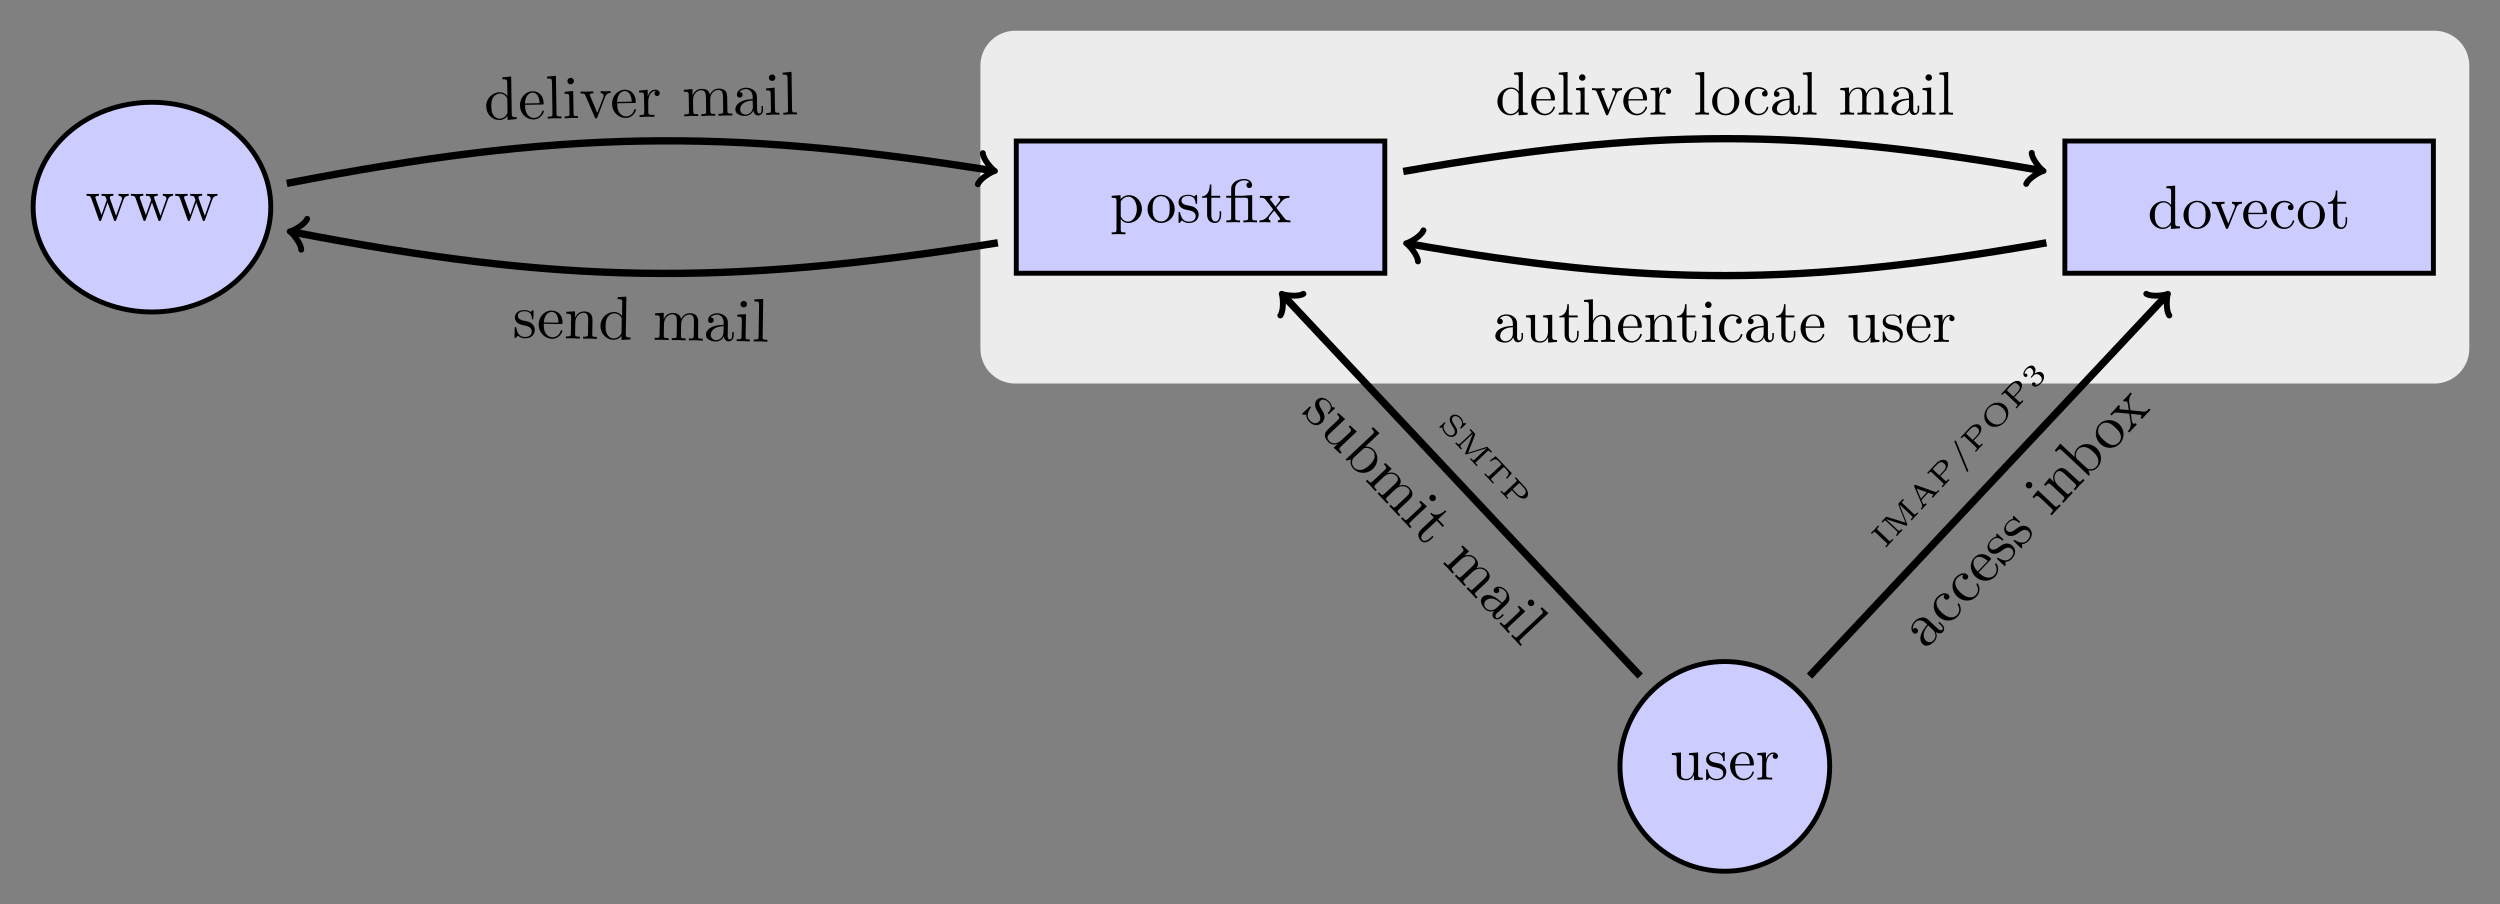 <?xml version="1.0" encoding="UTF-8"?>
<svg xmlns="http://www.w3.org/2000/svg" xmlns:xlink="http://www.w3.org/1999/xlink" width="405.502pt" height="146.695pt" viewBox="0 0 405.502 146.695" version="1.1">
<rect x="0" y="0" width="405.502" height="146.695" fill="#808080" stroke="none"/>
<defs>
<g>
<symbol overflow="visible" id="glyph0-0">
<path style="stroke:none;" d=""/>
</symbol>
<symbol overflow="visible" id="glyph0-1">
<path style="stroke:none;" d="M 5.188 -2.156 C 5.188 -3.422 4.234 -4.406 3.109 -4.406 C 2.328 -4.406 1.906 -3.969 1.719 -3.75 L 1.719 -4.406 L 0.281 -4.297 L 0.281 -3.984 C 0.984 -3.984 1.062 -3.922 1.062 -3.484 L 1.062 1.172 C 1.062 1.625 0.953 1.625 0.281 1.625 L 0.281 1.938 L 1.391 1.906 L 2.516 1.938 L 2.516 1.625 C 1.859 1.625 1.75 1.625 1.75 1.172 L 1.75 -0.594 C 1.797 -0.422 2.219 0.109 2.969 0.109 C 4.156 0.109 5.188 -0.875 5.188 -2.156 Z M 4.359 -2.156 C 4.359 -0.953 3.672 -0.109 2.938 -0.109 C 2.531 -0.109 2.156 -0.312 1.891 -0.719 C 1.75 -0.922 1.75 -0.938 1.75 -1.141 L 1.75 -3.359 C 2.031 -3.875 2.516 -4.156 3.031 -4.156 C 3.766 -4.156 4.359 -3.281 4.359 -2.156 Z M 4.359 -2.156 "/>
</symbol>
<symbol overflow="visible" id="glyph0-2">
<path style="stroke:none;" d="M 4.688 -2.141 C 4.688 -3.406 3.703 -4.469 2.5 -4.469 C 1.25 -4.469 0.281 -3.375 0.281 -2.141 C 0.281 -0.844 1.312 0.109 2.484 0.109 C 3.688 0.109 4.688 -0.875 4.688 -2.141 Z M 3.875 -2.219 C 3.875 -1.859 3.875 -1.312 3.656 -0.875 C 3.422 -0.422 2.984 -0.141 2.5 -0.141 C 2.062 -0.141 1.625 -0.344 1.359 -0.812 C 1.109 -1.25 1.109 -1.859 1.109 -2.219 C 1.109 -2.609 1.109 -3.141 1.344 -3.578 C 1.609 -4.031 2.078 -4.25 2.484 -4.25 C 2.922 -4.25 3.344 -4.031 3.609 -3.594 C 3.875 -3.172 3.875 -2.594 3.875 -2.219 Z M 3.875 -2.219 "/>
</symbol>
<symbol overflow="visible" id="glyph0-3">
<path style="stroke:none;" d="M 3.594 -1.281 C 3.594 -1.797 3.297 -2.109 3.172 -2.219 C 2.844 -2.547 2.453 -2.625 2.031 -2.703 C 1.469 -2.812 0.812 -2.938 0.812 -3.516 C 0.812 -3.875 1.062 -4.281 1.922 -4.281 C 3.016 -4.281 3.078 -3.375 3.094 -3.078 C 3.094 -2.984 3.203 -2.984 3.203 -2.984 C 3.344 -2.984 3.344 -3.031 3.344 -3.219 L 3.344 -4.234 C 3.344 -4.391 3.344 -4.469 3.234 -4.469 C 3.188 -4.469 3.156 -4.469 3.031 -4.344 C 3 -4.312 2.906 -4.219 2.859 -4.188 C 2.484 -4.469 2.078 -4.469 1.922 -4.469 C 0.703 -4.469 0.328 -3.797 0.328 -3.234 C 0.328 -2.891 0.484 -2.609 0.75 -2.391 C 1.078 -2.141 1.359 -2.078 2.078 -1.938 C 2.297 -1.891 3.109 -1.734 3.109 -1.016 C 3.109 -0.516 2.766 -0.109 1.984 -0.109 C 1.141 -0.109 0.781 -0.672 0.594 -1.531 C 0.562 -1.656 0.562 -1.688 0.453 -1.688 C 0.328 -1.688 0.328 -1.625 0.328 -1.453 L 0.328 -0.125 C 0.328 0.047 0.328 0.109 0.438 0.109 C 0.484 0.109 0.5 0.094 0.688 -0.094 C 0.703 -0.109 0.703 -0.125 0.891 -0.312 C 1.328 0.094 1.781 0.109 1.984 0.109 C 3.125 0.109 3.594 -0.562 3.594 -1.281 Z M 3.594 -1.281 "/>
</symbol>
<symbol overflow="visible" id="glyph0-4">
<path style="stroke:none;" d="M 3.312 -1.234 L 3.312 -1.797 L 3.062 -1.797 L 3.062 -1.25 C 3.062 -0.516 2.766 -0.141 2.391 -0.141 C 1.719 -0.141 1.719 -1.047 1.719 -1.219 L 1.719 -3.984 L 3.156 -3.984 L 3.156 -4.297 L 1.719 -4.297 L 1.719 -6.125 L 1.469 -6.125 C 1.469 -5.312 1.172 -4.25 0.188 -4.203 L 0.188 -3.984 L 1.031 -3.984 L 1.031 -1.234 C 1.031 -0.016 1.969 0.109 2.328 0.109 C 3.031 0.109 3.312 -0.594 3.312 -1.234 Z M 3.312 -1.234 "/>
</symbol>
<symbol overflow="visible" id="glyph0-5">
<path style="stroke:none;" d="M 5.25 0 L 5.25 -0.312 C 4.578 -0.312 4.469 -0.312 4.469 -0.75 L 4.469 -4.422 L 3.219 -4.328 C 3.062 -4.312 3.047 -4.312 3.047 -4.312 C 3.016 -4.297 3 -4.297 2.859 -4.297 L 1.688 -4.297 L 1.688 -5.422 C 1.688 -6.406 2.547 -6.812 3.156 -6.812 C 3.453 -6.812 3.812 -6.703 4.016 -6.484 C 3.609 -6.453 3.547 -6.188 3.547 -6.016 C 3.547 -5.688 3.812 -5.562 4 -5.562 C 4.234 -5.562 4.453 -5.719 4.453 -6.016 C 4.453 -6.609 3.906 -7.031 3.172 -7.031 C 2.25 -7.031 1.062 -6.516 1.062 -5.438 L 1.062 -4.297 L 0.266 -4.297 L 0.266 -3.984 L 1.062 -3.984 L 1.062 -0.75 C 1.062 -0.312 0.953 -0.312 0.281 -0.312 L 0.281 0 L 1.391 -0.031 L 2.5 0 L 2.5 -0.312 C 1.828 -0.312 1.719 -0.312 1.719 -0.75 L 1.719 -3.984 L 3.297 -3.984 C 3.75 -3.984 3.812 -3.859 3.812 -3.453 L 3.812 -0.75 C 3.812 -0.312 3.703 -0.312 3.047 -0.312 L 3.047 0 L 4.141 -0.031 Z M 5.25 0 "/>
</symbol>
<symbol overflow="visible" id="glyph0-6">
<path style="stroke:none;" d="M 5.141 0 L 5.141 -0.312 C 4.609 -0.312 4.422 -0.328 4.203 -0.625 L 2.859 -2.344 C 3.156 -2.719 3.531 -3.203 3.781 -3.469 C 4.094 -3.828 4.5 -3.984 4.969 -3.984 L 4.969 -4.297 C 4.703 -4.281 4.406 -4.266 4.141 -4.266 C 3.844 -4.266 3.312 -4.281 3.188 -4.297 L 3.188 -3.984 C 3.406 -3.969 3.484 -3.844 3.484 -3.672 C 3.484 -3.516 3.375 -3.391 3.328 -3.328 L 2.719 -2.547 L 1.938 -3.562 C 1.844 -3.656 1.844 -3.672 1.844 -3.734 C 1.844 -3.891 2 -3.984 2.188 -3.984 L 2.188 -4.297 L 1.109 -4.266 C 0.906 -4.266 0.438 -4.281 0.172 -4.297 L 0.172 -3.984 C 0.875 -3.984 0.875 -3.984 1.344 -3.375 L 2.328 -2.094 C 1.859 -1.5 1.859 -1.469 1.391 -0.906 C 0.922 -0.328 0.328 -0.312 0.125 -0.312 L 0.125 0 C 0.375 -0.016 0.688 -0.031 0.953 -0.031 L 1.891 0 L 1.891 -0.312 C 1.672 -0.344 1.609 -0.469 1.609 -0.625 C 1.609 -0.844 1.891 -1.172 2.5 -1.891 L 3.266 -0.891 C 3.344 -0.781 3.469 -0.625 3.469 -0.562 C 3.469 -0.469 3.375 -0.312 3.109 -0.312 L 3.109 0 L 4.188 -0.031 C 4.453 -0.031 4.844 -0.016 5.141 0 Z M 5.141 0 "/>
</symbol>
<symbol overflow="visible" id="glyph0-7">
<path style="stroke:none;" d="M 5.25 0 L 5.25 -0.312 C 4.562 -0.312 4.469 -0.375 4.469 -0.875 L 4.469 -6.922 L 3.047 -6.812 L 3.047 -6.5 C 3.734 -6.5 3.812 -6.438 3.812 -5.938 L 3.812 -3.781 C 3.531 -4.141 3.094 -4.406 2.562 -4.406 C 1.391 -4.406 0.344 -3.422 0.344 -2.141 C 0.344 -0.875 1.312 0.109 2.453 0.109 C 3.094 0.109 3.531 -0.234 3.781 -0.547 L 3.781 0.109 Z M 3.781 -1.172 C 3.781 -1 3.781 -0.984 3.672 -0.812 C 3.375 -0.328 2.938 -0.109 2.5 -0.109 C 2.047 -0.109 1.688 -0.375 1.453 -0.75 C 1.203 -1.156 1.172 -1.719 1.172 -2.141 C 1.172 -2.5 1.188 -3.094 1.469 -3.547 C 1.688 -3.859 2.062 -4.188 2.609 -4.188 C 2.953 -4.188 3.375 -4.031 3.672 -3.594 C 3.781 -3.422 3.781 -3.406 3.781 -3.219 Z M 3.781 -1.172 "/>
</symbol>
<symbol overflow="visible" id="glyph0-8">
<path style="stroke:none;" d="M 5.062 -3.984 L 5.062 -4.297 C 4.828 -4.281 4.547 -4.266 4.312 -4.266 L 3.453 -4.297 L 3.453 -3.984 C 3.812 -3.984 3.922 -3.75 3.922 -3.562 C 3.922 -3.469 3.906 -3.422 3.875 -3.312 L 2.844 -0.781 L 1.734 -3.562 C 1.672 -3.688 1.672 -3.734 1.672 -3.734 C 1.672 -3.984 2.062 -3.984 2.25 -3.984 L 2.25 -4.297 L 1.156 -4.266 C 0.891 -4.266 0.484 -4.281 0.188 -4.297 L 0.188 -3.984 C 0.812 -3.984 0.859 -3.922 0.984 -3.625 L 2.422 -0.078 C 2.484 0.062 2.5 0.109 2.625 0.109 C 2.766 0.109 2.797 0.016 2.844 -0.078 L 4.141 -3.312 C 4.234 -3.547 4.406 -3.984 5.062 -3.984 Z M 5.062 -3.984 "/>
</symbol>
<symbol overflow="visible" id="glyph0-9">
<path style="stroke:none;" d="M 4.141 -1.188 C 4.141 -1.281 4.062 -1.312 4 -1.312 C 3.922 -1.312 3.891 -1.25 3.875 -1.172 C 3.531 -0.141 2.625 -0.141 2.531 -0.141 C 2.031 -0.141 1.641 -0.438 1.406 -0.812 C 1.109 -1.281 1.109 -1.938 1.109 -2.297 L 3.891 -2.297 C 4.109 -2.297 4.141 -2.297 4.141 -2.516 C 4.141 -3.5 3.594 -4.469 2.359 -4.469 C 1.203 -4.469 0.281 -3.438 0.281 -2.188 C 0.281 -0.859 1.328 0.109 2.469 0.109 C 3.688 0.109 4.141 -1 4.141 -1.188 Z M 3.484 -2.516 L 1.109 -2.516 C 1.172 -4 2.016 -4.25 2.359 -4.25 C 3.375 -4.25 3.484 -2.906 3.484 -2.516 Z M 3.484 -2.516 "/>
</symbol>
<symbol overflow="visible" id="glyph0-10">
<path style="stroke:none;" d="M 4.141 -1.188 C 4.141 -1.281 4.031 -1.281 4 -1.281 C 3.922 -1.281 3.891 -1.25 3.875 -1.188 C 3.594 -0.266 2.938 -0.141 2.578 -0.141 C 2.047 -0.141 1.172 -0.562 1.172 -2.172 C 1.172 -3.797 1.984 -4.219 2.516 -4.219 C 2.609 -4.219 3.234 -4.203 3.578 -3.844 C 3.172 -3.812 3.109 -3.516 3.109 -3.391 C 3.109 -3.125 3.297 -2.938 3.562 -2.938 C 3.828 -2.938 4.031 -3.094 4.031 -3.406 C 4.031 -4.078 3.266 -4.469 2.5 -4.469 C 1.25 -4.469 0.344 -3.391 0.344 -2.156 C 0.344 -0.875 1.328 0.109 2.484 0.109 C 3.812 0.109 4.141 -1.094 4.141 -1.188 Z M 4.141 -1.188 "/>
</symbol>
<symbol overflow="visible" id="glyph0-11">
<path style="stroke:none;" d="M 5.328 0 L 5.328 -0.312 C 4.641 -0.312 4.562 -0.375 4.562 -0.875 L 4.562 -4.406 L 3.094 -4.297 L 3.094 -3.984 C 3.781 -3.984 3.875 -3.922 3.875 -3.422 L 3.875 -1.656 C 3.875 -0.781 3.391 -0.109 2.656 -0.109 C 1.828 -0.109 1.781 -0.578 1.781 -1.094 L 1.781 -4.406 L 0.312 -4.297 L 0.312 -3.984 C 1.094 -3.984 1.094 -3.953 1.094 -3.078 L 1.094 -1.578 C 1.094 -0.797 1.094 0.109 2.609 0.109 C 3.172 0.109 3.609 -0.172 3.891 -0.781 L 3.891 0.109 Z M 5.328 0 "/>
</symbol>
<symbol overflow="visible" id="glyph0-12">
<path style="stroke:none;" d="M 3.625 -3.797 C 3.625 -4.109 3.312 -4.406 2.891 -4.406 C 2.156 -4.406 1.797 -3.734 1.672 -3.312 L 1.672 -4.406 L 0.281 -4.297 L 0.281 -3.984 C 0.984 -3.984 1.062 -3.922 1.062 -3.422 L 1.062 -0.75 C 1.062 -0.312 0.953 -0.312 0.281 -0.312 L 0.281 0 L 1.422 -0.031 C 1.812 -0.031 2.281 -0.031 2.688 0 L 2.688 -0.312 L 2.469 -0.312 C 1.734 -0.312 1.719 -0.422 1.719 -0.781 L 1.719 -2.312 C 1.719 -3.297 2.141 -4.188 2.891 -4.188 C 2.953 -4.188 2.984 -4.188 3 -4.172 C 2.969 -4.172 2.766 -4.047 2.766 -3.781 C 2.766 -3.516 2.984 -3.359 3.203 -3.359 C 3.375 -3.359 3.625 -3.484 3.625 -3.797 Z M 3.625 -3.797 "/>
</symbol>
<symbol overflow="visible" id="glyph0-13">
<path style="stroke:none;" d="M 7.016 -3.984 L 7.016 -4.297 C 6.781 -4.281 6.5 -4.266 6.281 -4.266 L 5.359 -4.297 L 5.359 -3.984 C 5.719 -3.984 5.938 -3.797 5.938 -3.516 C 5.938 -3.453 5.938 -3.422 5.875 -3.297 L 4.969 -0.75 L 3.984 -3.531 C 3.953 -3.656 3.938 -3.672 3.938 -3.719 C 3.938 -3.984 4.328 -3.984 4.531 -3.984 L 4.531 -4.297 L 3.484 -4.266 C 3.188 -4.266 2.906 -4.281 2.609 -4.297 L 2.609 -3.984 C 2.969 -3.984 3.125 -3.969 3.234 -3.844 C 3.281 -3.781 3.391 -3.484 3.453 -3.297 L 2.609 -0.875 L 1.656 -3.531 C 1.609 -3.656 1.609 -3.672 1.609 -3.719 C 1.609 -3.984 2 -3.984 2.188 -3.984 L 2.188 -4.297 L 1.109 -4.266 L 0.172 -4.297 L 0.172 -3.984 C 0.672 -3.984 0.797 -3.953 0.922 -3.641 L 2.172 -0.109 C 2.219 0.031 2.25 0.109 2.375 0.109 C 2.516 0.109 2.531 0.047 2.578 -0.094 L 3.594 -2.906 L 4.609 -0.078 C 4.641 0.031 4.672 0.109 4.812 0.109 C 4.938 0.109 4.969 0.016 5 -0.078 L 6.172 -3.344 C 6.344 -3.844 6.656 -3.984 7.016 -3.984 Z M 7.016 -3.984 "/>
</symbol>
<symbol overflow="visible" id="glyph0-14">
<path style="stroke:none;" d="M 2.547 0 L 2.547 -0.312 C 1.875 -0.312 1.766 -0.312 1.766 -0.75 L 1.766 -6.922 L 0.328 -6.812 L 0.328 -6.5 C 1.031 -6.5 1.109 -6.438 1.109 -5.938 L 1.109 -0.75 C 1.109 -0.312 1 -0.312 0.328 -0.312 L 0.328 0 L 1.438 -0.031 Z M 2.547 0 "/>
</symbol>
<symbol overflow="visible" id="glyph0-15">
<path style="stroke:none;" d="M 2.469 0 L 2.469 -0.312 C 1.797 -0.312 1.766 -0.359 1.766 -0.75 L 1.766 -4.406 L 0.375 -4.297 L 0.375 -3.984 C 1.016 -3.984 1.109 -3.922 1.109 -3.438 L 1.109 -0.75 C 1.109 -0.312 1 -0.312 0.328 -0.312 L 0.328 0 L 1.422 -0.031 C 1.781 -0.031 2.125 -0.016 2.469 0 Z M 1.906 -6.016 C 1.906 -6.297 1.688 -6.547 1.391 -6.547 C 1.047 -6.547 0.844 -6.266 0.844 -6.016 C 0.844 -5.75 1.078 -5.5 1.375 -5.5 C 1.719 -5.5 1.906 -5.766 1.906 -6.016 Z M 1.906 -6.016 "/>
</symbol>
<symbol overflow="visible" id="glyph0-16">
<path style="stroke:none;" d="M 4.812 -0.891 L 4.812 -1.453 L 4.562 -1.453 L 4.562 -0.891 C 4.562 -0.312 4.312 -0.25 4.203 -0.25 C 3.875 -0.25 3.844 -0.703 3.844 -0.75 L 3.844 -2.734 C 3.844 -3.156 3.844 -3.547 3.484 -3.922 C 3.094 -4.312 2.594 -4.469 2.109 -4.469 C 1.297 -4.469 0.609 -4 0.609 -3.344 C 0.609 -3.047 0.812 -2.875 1.062 -2.875 C 1.344 -2.875 1.531 -3.078 1.531 -3.328 C 1.531 -3.453 1.469 -3.781 1.016 -3.781 C 1.281 -4.141 1.781 -4.25 2.094 -4.25 C 2.578 -4.25 3.156 -3.859 3.156 -2.969 L 3.156 -2.609 C 2.641 -2.578 1.938 -2.547 1.312 -2.25 C 0.562 -1.906 0.312 -1.391 0.312 -0.953 C 0.312 -0.141 1.281 0.109 1.906 0.109 C 2.578 0.109 3.031 -0.297 3.219 -0.75 C 3.266 -0.359 3.531 0.062 4 0.062 C 4.203 0.062 4.812 -0.078 4.812 -0.891 Z M 3.156 -1.391 C 3.156 -0.453 2.438 -0.109 1.984 -0.109 C 1.5 -0.109 1.094 -0.453 1.094 -0.953 C 1.094 -1.5 1.5 -2.328 3.156 -2.391 Z M 3.156 -1.391 "/>
</symbol>
<symbol overflow="visible" id="glyph0-17">
<path style="stroke:none;" d="M 8.109 0 L 8.109 -0.312 C 7.594 -0.312 7.344 -0.312 7.328 -0.609 L 7.328 -2.516 C 7.328 -3.375 7.328 -3.672 7.016 -4.031 C 6.875 -4.203 6.547 -4.406 5.969 -4.406 C 5.141 -4.406 4.688 -3.812 4.531 -3.422 C 4.391 -4.297 3.656 -4.406 3.203 -4.406 C 2.469 -4.406 2 -3.984 1.719 -3.359 L 1.719 -4.406 L 0.312 -4.297 L 0.312 -3.984 C 1.016 -3.984 1.094 -3.922 1.094 -3.422 L 1.094 -0.75 C 1.094 -0.312 0.984 -0.312 0.312 -0.312 L 0.312 0 L 1.453 -0.031 L 2.562 0 L 2.562 -0.312 C 1.891 -0.312 1.781 -0.312 1.781 -0.75 L 1.781 -2.594 C 1.781 -3.625 2.5 -4.188 3.125 -4.188 C 3.766 -4.188 3.875 -3.656 3.875 -3.078 L 3.875 -0.75 C 3.875 -0.312 3.766 -0.312 3.094 -0.312 L 3.094 0 L 4.219 -0.031 L 5.328 0 L 5.328 -0.312 C 4.672 -0.312 4.562 -0.312 4.562 -0.75 L 4.562 -2.594 C 4.562 -3.625 5.266 -4.188 5.906 -4.188 C 6.531 -4.188 6.641 -3.656 6.641 -3.078 L 6.641 -0.75 C 6.641 -0.312 6.531 -0.312 5.859 -0.312 L 5.859 0 L 6.984 -0.031 Z M 8.109 0 "/>
</symbol>
<symbol overflow="visible" id="glyph0-18">
<path style="stroke:none;" d="M 5.328 0 L 5.328 -0.312 C 4.812 -0.312 4.562 -0.312 4.562 -0.609 L 4.562 -2.516 C 4.562 -3.375 4.562 -3.672 4.25 -4.031 C 4.109 -4.203 3.781 -4.406 3.203 -4.406 C 2.359 -4.406 1.922 -3.812 1.766 -3.453 L 1.75 -3.453 L 1.75 -6.922 L 0.312 -6.812 L 0.312 -6.5 C 1.016 -6.5 1.094 -6.438 1.094 -5.938 L 1.094 -0.75 C 1.094 -0.312 0.984 -0.312 0.312 -0.312 L 0.312 0 L 1.453 -0.031 L 2.562 0 L 2.562 -0.312 C 1.891 -0.312 1.781 -0.312 1.781 -0.75 L 1.781 -2.594 C 1.781 -3.625 2.5 -4.188 3.125 -4.188 C 3.766 -4.188 3.875 -3.656 3.875 -3.078 L 3.875 -0.75 C 3.875 -0.312 3.766 -0.312 3.094 -0.312 L 3.094 0 L 4.219 -0.031 Z M 5.328 0 "/>
</symbol>
<symbol overflow="visible" id="glyph0-19">
<path style="stroke:none;" d="M 5.328 0 L 5.328 -0.312 C 4.812 -0.312 4.562 -0.312 4.562 -0.609 L 4.562 -2.516 C 4.562 -3.375 4.562 -3.672 4.25 -4.031 C 4.109 -4.203 3.781 -4.406 3.203 -4.406 C 2.469 -4.406 2 -3.984 1.719 -3.359 L 1.719 -4.406 L 0.312 -4.297 L 0.312 -3.984 C 1.016 -3.984 1.094 -3.922 1.094 -3.422 L 1.094 -0.75 C 1.094 -0.312 0.984 -0.312 0.312 -0.312 L 0.312 0 L 1.453 -0.031 L 2.562 0 L 2.562 -0.312 C 1.891 -0.312 1.781 -0.312 1.781 -0.75 L 1.781 -2.594 C 1.781 -3.625 2.5 -4.188 3.125 -4.188 C 3.766 -4.188 3.875 -3.656 3.875 -3.078 L 3.875 -0.75 C 3.875 -0.312 3.766 -0.312 3.094 -0.312 L 3.094 0 L 4.219 -0.031 Z M 5.328 0 "/>
</symbol>
<symbol overflow="visible" id="glyph1-0">
<path style="stroke:none;" d=""/>
</symbol>
<symbol overflow="visible" id="glyph1-1">
<path style="stroke:none;" d="M 3.391 1.75 C 3.781 1.391 3.781 0.969 3.812 0.797 C 3.797 0.344 3.594 0 3.375 -0.344 C 3.062 -0.844 2.719 -1.422 3.141 -1.828 C 3.391 -2.062 3.875 -2.156 4.469 -1.531 C 5.219 -0.719 4.578 -0.062 4.359 0.141 C 4.297 0.219 4.375 0.297 4.375 0.297 C 4.453 0.391 4.5 0.359 4.641 0.219 L 5.375 -0.453 C 5.5 -0.578 5.547 -0.625 5.484 -0.703 C 5.453 -0.734 5.438 -0.75 5.266 -0.766 C 5.203 -0.75 5.078 -0.766 5.031 -0.781 C 4.969 -1.25 4.688 -1.547 4.594 -1.656 C 3.75 -2.547 3 -2.375 2.594 -1.984 C 2.344 -1.75 2.25 -1.438 2.281 -1.078 C 2.297 -0.688 2.453 -0.438 2.828 0.188 C 2.969 0.375 3.406 1.094 2.875 1.594 C 2.516 1.922 1.969 1.938 1.438 1.375 C 0.875 0.766 1.047 0.109 1.516 -0.609 C 1.594 -0.734 1.641 -0.766 1.562 -0.844 C 1.469 -0.938 1.406 -0.875 1.281 -0.766 L 0.312 0.156 C 0.188 0.266 0.141 0.312 0.219 0.391 C 0.25 0.438 0.281 0.422 0.531 0.438 C 0.562 0.438 0.578 0.438 0.844 0.438 C 0.844 1.031 1.141 1.375 1.281 1.531 C 2.062 2.375 2.859 2.234 3.391 1.75 Z M 3.391 1.75 "/>
</symbol>
<symbol overflow="visible" id="glyph1-2">
<path style="stroke:none;" d="M 3.656 3.891 L 3.891 3.672 C 3.422 3.172 3.406 3.078 3.766 2.734 L 6.344 0.297 L 5.25 -0.703 L 5.031 -0.484 C 5.516 0.031 5.531 0.141 5.156 0.484 L 3.859 1.688 C 3.234 2.281 2.406 2.406 1.906 1.875 C 1.328 1.25 1.656 0.922 2.031 0.562 L 4.453 -1.719 L 3.359 -2.719 L 3.141 -2.5 C 3.672 -1.938 3.641 -1.922 3 -1.312 L 1.906 -0.281 C 1.328 0.25 0.672 0.875 1.719 2 C 2.109 2.406 2.609 2.516 3.25 2.297 L 2.594 2.922 Z M 3.656 3.891 "/>
</symbol>
<symbol overflow="visible" id="glyph1-3">
<path style="stroke:none;" d="M 5.141 2.328 C 6.062 1.453 6.109 0.062 5.328 -0.781 C 4.797 -1.344 4.172 -1.328 3.922 -1.328 L 6.234 -3.5 L 5.172 -4.469 L 4.938 -4.25 C 5.422 -3.734 5.438 -3.641 5.078 -3.297 L 0.734 0.781 L 0.891 0.953 L 1.594 0.797 C 1.516 1.062 1.453 1.703 1.969 2.25 C 2.781 3.125 4.203 3.203 5.141 2.328 Z M 4.578 1.703 C 4.312 1.953 3.859 2.359 3.328 2.453 C 2.953 2.516 2.469 2.469 2.094 2.062 C 1.781 1.734 1.703 1.312 1.828 0.891 C 1.891 0.641 1.891 0.625 2.031 0.5 L 3.547 -0.906 C 3.672 -1.031 3.688 -1.047 3.859 -1.078 C 4.547 -1.188 4.969 -0.828 5.141 -0.656 C 5.453 -0.328 5.5 0.109 5.391 0.547 C 5.266 1.016 4.875 1.422 4.578 1.703 Z M 4.578 1.703 "/>
</symbol>
<symbol overflow="visible" id="glyph1-4">
<path style="stroke:none;" d="M 5.562 5.922 L 5.797 5.703 C 5.438 5.328 5.266 5.156 5.453 4.938 L 6.844 3.641 C 7.484 3.047 7.703 2.844 7.766 2.375 C 7.797 2.141 7.703 1.75 7.312 1.328 C 6.75 0.734 6 0.828 5.609 0.969 C 6.156 0.266 5.719 -0.359 5.406 -0.688 C 4.922 -1.219 4.281 -1.25 3.656 -1.047 L 4.406 -1.766 L 3.359 -2.719 L 3.141 -2.5 C 3.609 -2 3.625 -1.891 3.25 -1.547 L 1.312 0.266 C 0.984 0.578 0.906 0.5 0.453 0.016 L 0.219 0.234 L 1.016 1.047 L 1.75 1.875 L 1.984 1.656 C 1.531 1.172 1.469 1.094 1.797 0.781 L 3.125 -0.469 C 3.891 -1.172 4.766 -1.047 5.203 -0.578 C 5.641 -0.125 5.328 0.328 4.906 0.719 L 3.219 2.297 C 2.891 2.609 2.812 2.531 2.344 2.031 L 2.109 2.25 L 2.906 3.078 L 3.656 3.891 L 3.891 3.672 C 3.438 3.203 3.359 3.109 3.688 2.797 L 5.016 1.547 C 5.781 0.844 6.672 0.984 7.109 1.438 C 7.547 1.906 7.219 2.359 6.797 2.75 L 5.109 4.328 C 4.781 4.641 4.719 4.562 4.25 4.062 L 4.016 4.281 L 4.812 5.109 Z M 5.562 5.922 "/>
</symbol>
<symbol overflow="visible" id="glyph1-5">
<path style="stroke:none;" d="M 1.688 1.797 L 1.922 1.578 C 1.469 1.109 1.469 1.031 1.75 0.766 L 4.422 -1.75 L 3.391 -2.672 L 3.172 -2.453 C 3.609 -2 3.641 -1.875 3.281 -1.547 L 1.328 0.281 C 1 0.594 0.922 0.516 0.453 0.016 L 0.219 0.234 L 1 1.031 C 1.234 1.281 1.469 1.531 1.688 1.797 Z M 5.719 -2.734 C 5.922 -2.906 5.938 -3.25 5.734 -3.469 C 5.5 -3.719 5.172 -3.703 4.984 -3.531 C 4.781 -3.328 4.75 -2.984 4.953 -2.766 C 5.188 -2.516 5.547 -2.562 5.719 -2.734 Z M 5.719 -2.734 "/>
</symbol>
<symbol overflow="visible" id="glyph1-6">
<path style="stroke:none;" d="M 3.172 1.578 L 3.594 1.188 L 3.422 1 L 3.016 1.375 C 2.469 1.875 2 1.922 1.75 1.656 C 1.297 1.172 1.953 0.547 2.078 0.438 L 4.109 -1.469 L 5.078 -0.438 L 5.297 -0.656 L 4.328 -1.688 L 5.672 -2.953 L 5.5 -3.141 C 4.891 -2.562 3.906 -2.062 3.203 -2.75 L 3.047 -2.594 L 3.641 -1.969 L 1.625 -0.078 C 0.734 0.75 1.266 1.516 1.516 1.781 C 2 2.297 2.703 2.016 3.172 1.578 Z M 3.172 1.578 "/>
</symbol>
<symbol overflow="visible" id="glyph1-7">
<path style="stroke:none;" d="M 3.953 2.906 L 4.359 2.516 L 4.188 2.344 L 3.781 2.734 C 3.359 3.125 3.141 2.984 3.078 2.906 C 2.844 2.672 3.141 2.312 3.172 2.281 L 4.625 0.922 C 4.938 0.625 5.219 0.359 5.266 -0.141 C 5.25 -0.703 5.047 -1.172 4.719 -1.516 C 4.156 -2.109 3.344 -2.312 2.859 -1.844 C 2.641 -1.641 2.656 -1.375 2.828 -1.188 C 3.016 -0.984 3.297 -1 3.484 -1.172 C 3.562 -1.25 3.781 -1.516 3.453 -1.859 C 3.922 -1.891 4.328 -1.625 4.547 -1.391 C 4.891 -1.031 4.984 -0.359 4.328 0.25 L 4.062 0.516 C 3.688 0.172 3.203 -0.312 2.531 -0.578 C 1.781 -0.891 1.234 -0.719 0.906 -0.422 C 0.328 0.141 0.812 1.031 1.234 1.484 C 1.688 1.953 2.297 2.016 2.781 1.828 C 2.5 2.125 2.375 2.641 2.703 2.969 C 2.844 3.125 3.359 3.469 3.953 2.906 Z M 3.188 1.328 C 2.484 1.984 1.75 1.703 1.438 1.375 C 1.109 1.016 1.078 0.484 1.438 0.141 C 1.859 -0.234 2.734 -0.5 3.906 0.656 Z M 3.188 1.328 "/>
</symbol>
<symbol overflow="visible" id="glyph1-8">
<path style="stroke:none;" d="M 1.734 1.859 L 1.969 1.641 C 1.516 1.156 1.438 1.062 1.766 0.75 L 6.266 -3.469 L 5.203 -4.438 L 4.969 -4.219 C 5.453 -3.703 5.469 -3.609 5.109 -3.266 L 1.328 0.281 C 1 0.594 0.922 0.516 0.453 0.016 L 0.219 0.234 L 1 1.031 Z M 1.734 1.859 "/>
</symbol>
<symbol overflow="visible" id="glyph2-0">
<path style="stroke:none;" d=""/>
</symbol>
<symbol overflow="visible" id="glyph2-1">
<path style="stroke:none;" d="M 2.891 1.75 C 3.172 1.5 3.172 1.188 3.172 1.062 C 3.172 0.734 3.031 0.516 2.797 0.156 C 2.656 -0.094 2.5 -0.344 2.469 -0.375 C 2.359 -0.562 2.219 -1 2.5 -1.25 C 2.734 -1.469 3.219 -1.422 3.594 -1.016 C 4.203 -0.375 3.922 0.172 3.688 0.484 C 3.656 0.531 3.641 0.562 3.703 0.609 C 3.766 0.688 3.797 0.672 3.875 0.594 L 4.578 -0.062 C 4.641 -0.125 4.688 -0.172 4.625 -0.234 C 4.625 -0.25 4.594 -0.266 4.5 -0.234 L 4.156 -0.203 C 4.156 -0.516 4.047 -0.844 3.75 -1.172 C 3.266 -1.688 2.578 -1.75 2.203 -1.406 C 2 -1.219 1.953 -0.953 1.969 -0.766 C 1.984 -0.422 2.125 -0.203 2.25 -0.016 L 2.656 0.672 C 2.844 0.969 2.859 1.359 2.609 1.594 C 2.359 1.828 1.859 1.828 1.469 1.406 C 1.312 1.234 1.047 0.906 0.984 0.547 C 0.922 0.266 1.016 0.031 1.203 -0.188 C 1.281 -0.266 1.297 -0.281 1.234 -0.344 C 1.156 -0.422 1.125 -0.391 1.047 -0.312 L 0.344 0.344 C 0.281 0.406 0.25 0.438 0.312 0.484 C 0.344 0.516 0.359 0.516 0.422 0.516 C 0.453 0.516 0.75 0.453 0.75 0.453 C 0.797 0.922 1.078 1.312 1.312 1.562 C 1.828 2.109 2.516 2.109 2.891 1.75 Z M 2.891 1.75 "/>
</symbol>
<symbol overflow="visible" id="glyph2-2">
<path style="stroke:none;" d="M 3.766 4.016 L 3.922 3.859 L 3.812 3.734 C 3.531 3.453 3.562 3.422 3.688 3.328 L 5.547 1.562 C 5.672 1.469 5.703 1.422 5.984 1.703 L 6.094 1.828 L 6.266 1.672 L 5.594 0.969 C 5.531 0.875 5.5 0.844 5.359 0.891 L 2.375 1.844 L 3.516 -1.062 C 3.562 -1.203 3.531 -1.234 3.469 -1.312 L 2.797 -2.031 L 2.625 -1.875 L 2.734 -1.75 C 3.016 -1.453 2.984 -1.406 2.859 -1.312 L 1.094 0.344 C 1 0.453 0.844 0.578 0.453 0.156 L 0.297 0.312 C 0.469 0.469 0.625 0.641 0.781 0.797 C 0.875 0.891 1.094 1.141 1.219 1.297 L 1.375 1.141 C 1 0.75 1.156 0.625 1.25 0.516 L 3.156 -1.266 L 1.938 1.875 C 1.875 1.969 1.891 2.016 1.938 2.078 C 2.016 2.141 2.078 2.125 2.125 2.094 L 5.406 1.078 L 3.375 2.984 C 3.25 3.078 3.219 3.109 2.938 2.812 L 2.844 2.703 L 2.688 2.859 L 3.234 3.422 Z M 3.766 4.016 "/>
</symbol>
<symbol overflow="visible" id="glyph2-3">
<path style="stroke:none;" d="M 4.625 1.719 L 5.422 0.828 L 2.797 -1.953 L 1.844 -1.234 L 1.984 -1.078 C 2.703 -1.625 2.875 -1.547 3.438 -0.953 C 3.5 -0.875 3.625 -0.75 3.656 -0.703 C 3.75 -0.594 3.734 -0.594 3.625 -0.484 L 1.766 1.25 C 1.641 1.359 1.609 1.391 1.25 1 L 1.078 0.828 L 0.922 0.984 C 1.109 1.141 1.469 1.531 1.656 1.734 C 1.844 1.938 2.203 2.312 2.344 2.5 L 2.5 2.344 L 2.344 2.172 C 1.969 1.781 2 1.75 2.125 1.641 L 3.984 -0.094 C 4.078 -0.188 4.125 -0.188 4.203 -0.109 C 4.234 -0.078 4.359 0.047 4.438 0.125 C 4.984 0.719 5.078 0.906 4.469 1.562 Z M 4.625 1.719 "/>
</symbol>
<symbol overflow="visible" id="glyph2-4">
<path style="stroke:none;" d="M 4.547 1.25 C 4.922 0.875 4.781 0.094 4.25 -0.469 L 2.781 -2.031 L 2.609 -1.875 L 2.719 -1.766 C 3 -1.469 2.969 -1.422 2.844 -1.328 L 0.984 0.438 C 0.859 0.531 0.828 0.562 0.547 0.266 L 0.438 0.156 L 0.281 0.312 L 0.875 0.891 L 1.406 1.5 L 1.562 1.344 L 1.469 1.25 C 1.188 0.953 1.219 0.922 1.344 0.828 L 2.141 0.078 L 2.891 0.875 C 3.359 1.359 4.141 1.625 4.547 1.25 Z M 4.141 0.828 C 3.844 1.094 3.469 1.188 2.922 0.609 L 2.266 -0.094 L 3.203 -0.969 C 3.312 -1.078 3.344 -1.109 3.516 -0.922 L 4 -0.406 C 4.547 0.188 4.422 0.562 4.141 0.828 Z M 4.141 0.828 "/>
</symbol>
<symbol overflow="visible" id="glyph3-0">
<path style="stroke:none;" d=""/>
</symbol>
<symbol overflow="visible" id="glyph3-1">
<path style="stroke:none;" d="M 2.641 -4.125 L 2.234 -4.516 L 2.062 -4.344 L 2.469 -3.953 C 2.891 -3.562 2.766 -3.328 2.703 -3.25 C 2.469 -3.016 2.109 -3.281 2.078 -3.312 L 0.625 -4.672 C 0.312 -4.969 0.031 -5.234 -0.484 -5.234 C -1.031 -5.203 -1.484 -4.953 -1.812 -4.609 C -2.375 -4.016 -2.5 -3.188 -2.016 -2.719 C -1.797 -2.516 -1.531 -2.562 -1.359 -2.75 C -1.172 -2.953 -1.203 -3.219 -1.391 -3.391 C -1.469 -3.469 -1.75 -3.672 -2.078 -3.328 C -2.141 -3.797 -1.891 -4.219 -1.672 -4.453 C -1.328 -4.812 -0.672 -4.953 -0.016 -4.344 L 0.25 -4.078 C -0.062 -3.703 -0.516 -3.156 -0.75 -2.484 C -1 -1.703 -0.797 -1.188 -0.469 -0.891 C 0.109 -0.328 0.969 -0.875 1.391 -1.328 C 1.844 -1.797 1.859 -2.422 1.656 -2.891 C 1.969 -2.625 2.469 -2.547 2.797 -2.875 C 2.938 -3.031 3.234 -3.562 2.641 -4.125 Z M 1.125 -3.266 C 1.828 -2.609 1.594 -1.859 1.281 -1.531 C 0.953 -1.172 0.422 -1.109 0.062 -1.453 C -0.359 -1.828 -0.672 -2.719 0.406 -3.938 Z M 1.125 -3.266 "/>
</symbol>
<symbol overflow="visible" id="glyph3-2">
<path style="stroke:none;" d="M 1.984 -3.844 C 1.891 -3.922 1.812 -3.844 1.797 -3.812 C 1.734 -3.766 1.766 -3.703 1.797 -3.656 C 2.266 -2.812 1.906 -2.25 1.656 -1.969 C 1.297 -1.594 0.391 -1.25 -0.797 -2.359 C -1.984 -3.469 -1.734 -4.344 -1.375 -4.719 C -1.312 -4.797 -0.859 -5.25 -0.359 -5.266 C -0.609 -4.953 -0.438 -4.703 -0.344 -4.609 C -0.156 -4.422 0.109 -4.422 0.312 -4.625 C 0.484 -4.812 0.5 -5.078 0.281 -5.281 C -0.219 -5.75 -1.016 -5.453 -1.547 -4.891 C -2.406 -3.984 -2.25 -2.578 -1.344 -1.719 C -0.406 -0.844 0.984 -0.891 1.781 -1.734 C 2.703 -2.719 2.047 -3.781 1.984 -3.844 Z M 1.984 -3.844 "/>
</symbol>
<symbol overflow="visible" id="glyph3-3">
<path style="stroke:none;" d="M 1.984 -3.844 C 1.891 -3.922 1.828 -3.859 1.797 -3.812 C 1.734 -3.766 1.766 -3.703 1.797 -3.641 C 2.312 -2.688 1.703 -2.016 1.625 -1.953 C 1.297 -1.594 0.812 -1.5 0.375 -1.594 C -0.188 -1.703 -0.656 -2.156 -0.922 -2.391 L 0.984 -4.422 C 1.141 -4.594 1.156 -4.609 1.016 -4.75 C 0.281 -5.438 -0.797 -5.703 -1.656 -4.781 C -2.438 -3.938 -2.328 -2.562 -1.422 -1.703 C -0.438 -0.797 0.984 -0.891 1.781 -1.734 C 2.609 -2.625 2.109 -3.719 1.984 -3.844 Z M 0.562 -4.266 L -1.062 -2.547 C -2.109 -3.609 -1.734 -4.391 -1.5 -4.641 C -0.797 -5.391 0.266 -4.531 0.562 -4.266 Z M 0.562 -4.266 "/>
</symbol>
<symbol overflow="visible" id="glyph3-4">
<path style="stroke:none;" d="M 1.516 -3.5 C 1.125 -3.859 0.719 -3.844 0.562 -3.859 C 0.078 -3.812 -0.25 -3.594 -0.562 -3.344 C -1.031 -3 -1.594 -2.609 -2.016 -3.016 C -2.266 -3.25 -2.406 -3.719 -1.812 -4.344 C -1.062 -5.156 -0.359 -4.562 -0.141 -4.359 C -0.047 -4.312 0.031 -4.391 0.031 -4.391 C 0.109 -4.484 0.062 -4.516 -0.078 -4.656 L -0.812 -5.328 C -0.938 -5.453 -0.984 -5.5 -1.047 -5.422 C -1.078 -5.391 -1.094 -5.375 -1.109 -5.203 C -1.078 -5.156 -1.109 -5.016 -1.094 -4.969 C -1.562 -4.875 -1.844 -4.578 -1.938 -4.469 C -2.781 -3.578 -2.562 -2.844 -2.156 -2.453 C -1.906 -2.219 -1.594 -2.156 -1.219 -2.203 C -0.828 -2.25 -0.578 -2.406 0.016 -2.844 C 0.188 -2.969 0.875 -3.469 1.406 -2.969 C 1.766 -2.641 1.812 -2.094 1.281 -1.531 C 0.719 -0.922 0.047 -1.047 -0.703 -1.484 C -0.812 -1.547 -0.859 -1.578 -0.938 -1.5 C -1.031 -1.406 -0.969 -1.344 -0.844 -1.234 L 0.125 -0.312 C 0.25 -0.203 0.297 -0.156 0.375 -0.234 C 0.406 -0.281 0.406 -0.297 0.406 -0.562 C 0.406 -0.594 0.391 -0.594 0.375 -0.875 C 0.969 -0.906 1.297 -1.219 1.438 -1.375 C 2.219 -2.219 2.047 -3.016 1.516 -3.5 Z M 1.516 -3.5 "/>
</symbol>
<symbol overflow="visible" id="glyph3-5">
<path style="stroke:none;" d="M 1.688 -1.797 L 1.453 -2.016 C 1 -1.547 0.938 -1.531 0.656 -1.797 L -2.016 -4.312 L -2.891 -3.234 L -2.672 -3.016 C -2.234 -3.469 -2.109 -3.5 -1.75 -3.172 L 0.203 -1.344 C 0.531 -1.031 0.453 -0.953 -0.016 -0.453 L 0.219 -0.234 L 0.969 -1.062 C 1.203 -1.312 1.438 -1.562 1.688 -1.797 Z M -3.094 -5.547 C -3.297 -5.719 -3.625 -5.719 -3.828 -5.5 C -4.062 -5.25 -4.016 -4.922 -3.828 -4.75 C -3.625 -4.547 -3.281 -4.547 -3.078 -4.766 C -2.844 -5.016 -2.922 -5.375 -3.094 -5.547 Z M -3.094 -5.547 "/>
</symbol>
<symbol overflow="visible" id="glyph3-6">
<path style="stroke:none;" d="M 3.656 -3.891 L 3.422 -4.109 C 3.062 -3.734 2.891 -3.562 2.688 -3.75 L 1.297 -5.047 C 0.656 -5.641 0.438 -5.844 -0.031 -5.875 C -0.25 -5.906 -0.625 -5.797 -1.031 -5.375 C -1.516 -4.844 -1.531 -4.188 -1.281 -3.578 L -2.031 -4.297 L -2.922 -3.188 L -2.703 -2.969 C -2.234 -3.469 -2.125 -3.484 -1.75 -3.141 L 0.188 -1.328 C 0.516 -1.016 0.438 -0.938 -0.016 -0.453 L 0.219 -0.234 L 0.984 -1.078 L 1.75 -1.875 L 1.516 -2.094 C 1.062 -1.609 1 -1.531 0.672 -1.844 L -0.656 -3.094 C -1.422 -3.797 -1.359 -4.703 -0.922 -5.172 C -0.484 -5.625 -0.016 -5.328 0.406 -4.938 L 2.094 -3.359 C 2.422 -3.047 2.344 -2.969 1.875 -2.469 L 2.109 -2.25 L 2.875 -3.109 Z M 3.656 -3.891 "/>
</symbol>
<symbol overflow="visible" id="glyph3-7">
<path style="stroke:none;" d="M 1.984 -5.266 C 1.062 -6.141 -0.328 -6.125 -1.109 -5.281 C -1.641 -4.719 -1.609 -4.078 -1.578 -3.828 L -3.891 -6 L -4.797 -4.875 L -4.562 -4.656 C -4.078 -5.172 -3.969 -5.203 -3.609 -4.859 L 0.734 -0.781 L 0.891 -0.953 L 0.688 -1.641 C 0.953 -1.594 1.609 -1.547 2.125 -2.094 C 2.938 -2.969 2.922 -4.391 1.984 -5.266 Z M 1.422 -4.672 C 1.688 -4.422 2.109 -4.016 2.234 -3.484 C 2.328 -3.109 2.312 -2.625 1.938 -2.219 C 1.625 -1.891 1.203 -1.781 0.766 -1.859 C 0.516 -1.922 0.516 -1.938 0.375 -2.062 L -1.141 -3.469 C -1.266 -3.594 -1.281 -3.609 -1.328 -3.797 C -1.484 -4.469 -1.156 -4.922 -0.984 -5.094 C -0.672 -5.422 -0.25 -5.484 0.203 -5.422 C 0.672 -5.328 1.125 -4.953 1.422 -4.672 Z M 1.422 -4.672 "/>
</symbol>
<symbol overflow="visible" id="glyph3-8">
<path style="stroke:none;" d="M 1.656 -4.906 C 0.719 -5.781 -0.734 -5.766 -1.562 -4.891 C -2.406 -3.969 -2.281 -2.516 -1.375 -1.672 C -0.422 -0.781 0.969 -0.875 1.781 -1.734 C 2.609 -2.625 2.578 -4.031 1.656 -4.906 Z M 1.031 -4.344 C 1.297 -4.094 1.703 -3.719 1.859 -3.266 C 2.031 -2.797 1.938 -2.281 1.594 -1.922 C 1.297 -1.594 0.859 -1.422 0.344 -1.547 C -0.141 -1.672 -0.594 -2.078 -0.859 -2.328 C -1.141 -2.594 -1.531 -2.969 -1.703 -3.438 C -1.844 -3.953 -1.672 -4.453 -1.406 -4.734 C -1.094 -5.062 -0.656 -5.219 -0.156 -5.109 C 0.328 -5.016 0.766 -4.609 1.031 -4.344 Z M 1.031 -4.344 "/>
</symbol>
<symbol overflow="visible" id="glyph3-9">
<path style="stroke:none;" d="M 3.531 -3.766 L 3.297 -3.984 C 2.922 -3.594 2.797 -3.453 2.422 -3.484 L 0.266 -3.703 C 0.172 -4.188 0.078 -4.797 0.047 -5.156 C 0 -5.609 0.188 -6.016 0.484 -6.375 L 0.266 -6.594 C 0.094 -6.375 -0.094 -6.141 -0.281 -5.953 C -0.484 -5.734 -0.859 -5.359 -0.953 -5.297 L -0.734 -5.078 C -0.578 -5.203 -0.406 -5.172 -0.297 -5.062 C -0.188 -4.969 -0.172 -4.797 -0.156 -4.719 L -0.016 -3.734 L -1.266 -3.844 C -1.406 -3.859 -1.422 -3.859 -1.469 -3.906 C -1.578 -4.016 -1.531 -4.172 -1.422 -4.344 L -1.641 -4.562 L -2.359 -3.75 C -2.5 -3.578 -2.844 -3.25 -3.016 -3.078 L -2.797 -2.859 C -2.328 -3.375 -2.312 -3.359 -1.547 -3.297 L 0.078 -3.141 C 0.188 -2.406 0.203 -2.391 0.312 -1.656 C 0.391 -0.891 -0.016 -0.453 -0.156 -0.312 L 0.078 -0.094 C 0.234 -0.297 0.453 -0.516 0.641 -0.703 L 1.297 -1.391 L 1.062 -1.609 C 0.906 -1.469 0.75 -1.5 0.641 -1.594 C 0.484 -1.75 0.438 -2.188 0.344 -3.125 L 1.578 -2.984 C 1.719 -2.969 1.938 -2.969 1.984 -2.938 C 2.047 -2.875 2.078 -2.688 1.906 -2.5 L 2.141 -2.281 L 2.859 -3.078 C 3.047 -3.281 3.312 -3.562 3.531 -3.766 Z M 3.531 -3.766 "/>
</symbol>
<symbol overflow="visible" id="glyph4-0">
<path style="stroke:none;" d=""/>
</symbol>
<symbol overflow="visible" id="glyph4-1">
<path style="stroke:none;" d="M 1.422 -1.516 L 1.266 -1.672 L 1.156 -1.562 C 0.875 -1.25 0.844 -1.281 0.719 -1.375 L -1.141 -3.141 C -1.266 -3.234 -1.297 -3.281 -1.016 -3.594 L -0.906 -3.703 L -1.078 -3.859 L -1.625 -3.219 L -2.234 -2.625 L -2.062 -2.469 L -1.953 -2.594 C -1.672 -2.891 -1.641 -2.844 -1.516 -2.75 L 0.344 -0.984 C 0.469 -0.891 0.5 -0.859 0.219 -0.562 L 0.109 -0.438 L 0.266 -0.281 L 0.828 -0.922 Z M 1.422 -1.516 "/>
</symbol>
<symbol overflow="visible" id="glyph4-2">
<path style="stroke:none;" d="M 3.766 -4.016 L 3.609 -4.172 L 3.5 -4.047 C 3.219 -3.766 3.188 -3.797 3.062 -3.891 L 1.203 -5.656 C 1.078 -5.75 1.047 -5.797 1.328 -6.078 L 1.438 -6.203 L 1.266 -6.359 L 0.594 -5.656 C 0.531 -5.562 0.5 -5.531 0.547 -5.391 L 1.688 -2.5 L -1.297 -3.438 C -1.438 -3.484 -1.469 -3.453 -1.531 -3.375 L -2.203 -2.656 L -2.031 -2.5 L -1.922 -2.625 C -1.641 -2.922 -1.609 -2.875 -1.484 -2.781 L 0.281 -1.125 C 0.375 -1.016 0.531 -0.891 0.141 -0.469 L 0.297 -0.312 C 0.438 -0.5 0.594 -0.672 0.75 -0.828 C 0.844 -0.922 1.062 -1.172 1.219 -1.297 L 1.062 -1.453 C 0.688 -1.062 0.531 -1.188 0.438 -1.297 L -1.469 -3.078 L 1.75 -2.031 C 1.844 -2 1.891 -2.016 1.938 -2.078 C 2.016 -2.141 1.984 -2.219 1.969 -2.25 L 0.719 -5.453 L 2.75 -3.547 C 2.875 -3.453 2.906 -3.422 2.625 -3.125 L 2.531 -3.016 L 2.688 -2.859 L 3.203 -3.453 Z M 3.766 -4.016 "/>
</symbol>
<symbol overflow="visible" id="glyph4-3">
<path style="stroke:none;" d="M 3.109 -3.312 L 2.953 -3.469 L 2.875 -3.375 C 2.656 -3.156 2.562 -3.109 2.438 -3.156 L -0.719 -4.281 C -0.828 -4.297 -0.859 -4.328 -0.938 -4.25 C -1 -4.172 -1.016 -4.125 -0.953 -4.016 L 0.297 -1.078 C 0.406 -0.828 0.266 -0.594 0.094 -0.422 L 0.25 -0.266 C 0.359 -0.422 0.5 -0.562 0.625 -0.703 C 0.672 -0.75 0.922 -1 1.078 -1.156 L 0.922 -1.312 C 0.734 -1.109 0.578 -1.109 0.516 -1.172 C 0.484 -1.203 0.469 -1.219 0.453 -1.266 L 0.203 -1.844 L 1.297 -3.016 L 2.016 -2.766 C 2.078 -2.75 2.094 -2.734 2.094 -2.734 C 2.188 -2.656 1.984 -2.453 1.891 -2.344 L 2.047 -2.188 L 2.594 -2.797 Z M 1.078 -3.094 L 0.109 -2.062 L -0.562 -3.688 Z M 1.078 -3.094 "/>
</symbol>
<symbol overflow="visible" id="glyph4-4">
<path style="stroke:none;" d="M 0.953 -4.594 C 0.578 -4.969 -0.219 -4.781 -0.75 -4.219 L -2.219 -2.656 L -2.047 -2.5 L -1.938 -2.609 C -1.656 -2.906 -1.625 -2.859 -1.5 -2.766 L 0.359 -1 C 0.484 -0.906 0.516 -0.875 0.234 -0.578 L 0.125 -0.469 L 0.281 -0.312 L 0.844 -0.922 L 1.406 -1.5 L 1.25 -1.656 L 1.156 -1.562 C 0.875 -1.266 0.844 -1.297 0.719 -1.391 L -0.078 -2.141 L 0.672 -2.938 C 1.141 -3.422 1.359 -4.219 0.953 -4.594 Z M 0.547 -4.172 C 0.844 -3.906 0.969 -3.531 0.422 -2.953 L -0.234 -2.25 L -1.172 -3.125 C -1.281 -3.234 -1.312 -3.266 -1.141 -3.453 L -0.656 -3.969 C -0.109 -4.562 0.266 -4.438 0.547 -4.172 Z M 0.547 -4.172 "/>
</symbol>
<symbol overflow="visible" id="glyph4-5">
<path style="stroke:none;" d="M -0.641 -4.594 C -0.688 -4.641 -0.781 -4.641 -0.828 -4.594 C -0.875 -4.547 -0.891 -4.5 -0.859 -4.406 L 1.094 0.312 C 1.109 0.375 1.125 0.391 1.141 0.406 C 1.188 0.453 1.281 0.453 1.328 0.406 C 1.359 0.375 1.391 0.312 1.359 0.219 L -0.594 -4.5 C -0.609 -4.578 -0.625 -4.578 -0.641 -4.594 Z M -0.641 -4.594 "/>
</symbol>
<symbol overflow="visible" id="glyph4-6">
<path style="stroke:none;" d="M 1.953 -4.547 C 1.234 -5.234 -0.016 -5.156 -0.828 -4.297 C -1.641 -3.422 -1.625 -2.188 -0.906 -1.516 C -0.203 -0.844 1.047 -0.953 1.828 -1.797 C 2.641 -2.656 2.656 -3.875 1.953 -4.547 Z M 1.5 -4.172 C 2.344 -3.391 2.188 -2.453 1.688 -1.922 C 1.172 -1.375 0.281 -1.203 -0.547 -1.984 C -1.344 -2.734 -1.172 -3.625 -0.688 -4.156 C -0.172 -4.703 0.703 -4.906 1.5 -4.172 Z M 1.5 -4.172 "/>
</symbol>
<symbol overflow="visible" id="glyph4-7">
<path style="stroke:none;" d="M 1.406 -2.781 C 1.109 -3.062 0.625 -3.031 0.125 -2.703 C 0.406 -3.297 0.234 -3.656 0.031 -3.844 C -0.281 -4.141 -0.844 -3.969 -1.266 -3.516 C -1.688 -3.062 -1.844 -2.516 -1.531 -2.219 C -1.359 -2.062 -1.172 -2.156 -1.109 -2.219 C -1.016 -2.328 -1 -2.5 -1.125 -2.609 C -1.203 -2.688 -1.344 -2.734 -1.484 -2.641 C -1.516 -2.969 -1.234 -3.281 -1.156 -3.359 C -0.906 -3.625 -0.578 -3.688 -0.328 -3.453 C -0.125 -3.266 0.062 -2.812 -0.266 -2.422 C -0.344 -2.297 -0.359 -2.281 -0.438 -2.203 C -0.484 -2.141 -0.516 -2.094 -0.453 -2.047 C -0.391 -2 -0.359 -2.047 -0.312 -2.094 L -0.062 -2.344 C 0.234 -2.672 0.656 -2.703 1.016 -2.359 C 1.391 -2.016 1.375 -1.594 1.078 -1.266 C 1.031 -1.219 0.625 -0.797 0.25 -0.797 C 0.375 -0.953 0.281 -1.109 0.203 -1.188 C 0.078 -1.312 -0.109 -1.297 -0.219 -1.172 C -0.328 -1.062 -0.344 -0.891 -0.203 -0.75 C 0.188 -0.375 0.75 -0.641 1.219 -1.141 C 1.781 -1.734 1.766 -2.453 1.406 -2.781 Z M 1.406 -2.781 "/>
</symbol>
<symbol overflow="visible" id="glyph5-0">
<path style="stroke:none;" d=""/>
</symbol>
<symbol overflow="visible" id="glyph5-1">
<path style="stroke:none;" d="M 5.25 -0.094 L 5.25 -0.406 C 4.562 -0.391 4.469 -0.453 4.453 -0.953 L 4.359 -7 L 2.938 -6.859 L 2.938 -6.547 C 3.625 -6.562 3.703 -6.5 3.719 -6 L 3.75 -3.844 C 3.469 -4.203 3.016 -4.453 2.484 -4.453 C 1.312 -4.422 0.281 -3.422 0.312 -2.141 C 0.328 -0.875 1.312 0.094 2.453 0.062 C 3.094 0.062 3.531 -0.297 3.766 -0.609 L 3.781 0.047 Z M 3.766 -1.234 C 3.766 -1.062 3.766 -1.047 3.656 -0.875 C 3.375 -0.391 2.938 -0.156 2.5 -0.156 C 2.047 -0.141 1.688 -0.406 1.438 -0.781 C 1.188 -1.172 1.141 -1.734 1.141 -2.156 C 1.125 -2.516 1.141 -3.109 1.406 -3.578 C 1.625 -3.891 2 -4.219 2.547 -4.234 C 2.891 -4.234 3.312 -4.094 3.609 -3.656 C 3.719 -3.484 3.719 -3.469 3.734 -3.281 Z M 3.766 -1.234 "/>
</symbol>
<symbol overflow="visible" id="glyph5-2">
<path style="stroke:none;" d="M 4.125 -1.25 C 4.125 -1.344 4.047 -1.375 3.984 -1.375 C 3.906 -1.375 3.875 -1.312 3.859 -1.234 C 3.531 -0.203 2.625 -0.188 2.531 -0.188 C 2.031 -0.172 1.641 -0.469 1.391 -0.844 C 1.094 -1.297 1.078 -1.953 1.078 -2.312 L 3.859 -2.359 C 4.078 -2.359 4.109 -2.359 4.094 -2.578 C 4.078 -3.562 3.516 -4.531 2.281 -4.516 C 1.125 -4.484 0.219 -3.438 0.25 -2.188 C 0.266 -0.859 1.328 0.094 2.469 0.062 C 3.688 0.047 4.125 -1.062 4.125 -1.25 Z M 3.438 -2.578 L 1.062 -2.531 C 1.109 -4.016 1.938 -4.281 2.281 -4.297 C 3.297 -4.312 3.438 -2.969 3.438 -2.578 Z M 3.438 -2.578 "/>
</symbol>
<symbol overflow="visible" id="glyph5-3">
<path style="stroke:none;" d="M 2.547 -0.047 L 2.547 -0.359 C 1.875 -0.344 1.766 -0.344 1.75 -0.781 L 1.656 -6.953 L 0.219 -6.812 L 0.219 -6.5 C 0.922 -6.516 1 -6.453 1.016 -5.953 L 1.094 -0.766 C 1.109 -0.328 1 -0.328 0.328 -0.312 L 0.328 0 L 1.438 -0.062 Z M 2.547 -0.047 "/>
</symbol>
<symbol overflow="visible" id="glyph5-4">
<path style="stroke:none;" d="M 2.469 -0.047 L 2.469 -0.359 C 1.797 -0.344 1.766 -0.391 1.75 -0.781 L 1.688 -4.438 L 0.297 -4.297 L 0.312 -3.984 C 0.953 -4 1.047 -3.938 1.047 -3.453 L 1.094 -0.766 C 1.109 -0.328 1 -0.328 0.328 -0.312 L 0.328 0 L 1.422 -0.062 C 1.781 -0.062 2.125 -0.047 2.469 -0.047 Z M 1.812 -6.047 C 1.797 -6.328 1.578 -6.578 1.281 -6.562 C 0.938 -6.562 0.734 -6.281 0.75 -6.031 C 0.75 -5.766 0.984 -5.516 1.281 -5.516 C 1.625 -5.531 1.812 -5.797 1.812 -6.047 Z M 1.812 -6.047 "/>
</symbol>
<symbol overflow="visible" id="glyph5-5">
<path style="stroke:none;" d="M 5 -4.062 L 4.984 -4.375 C 4.75 -4.359 4.469 -4.344 4.234 -4.344 L 3.375 -4.359 L 3.391 -4.047 C 3.75 -4.047 3.859 -3.812 3.859 -3.625 C 3.859 -3.531 3.844 -3.484 3.812 -3.375 L 2.828 -0.828 L 1.672 -3.594 C 1.609 -3.719 1.609 -3.766 1.609 -3.766 C 1.609 -4.016 2 -4.016 2.188 -4.016 L 2.172 -4.328 L 1.078 -4.281 C 0.812 -4.281 0.406 -4.297 0.109 -4.297 L 0.125 -3.984 C 0.75 -4 0.797 -3.938 0.922 -3.641 L 2.422 -0.125 C 2.484 0.016 2.5 0.062 2.625 0.062 C 2.766 0.062 2.797 -0.031 2.844 -0.125 L 4.078 -3.375 C 4.172 -3.625 4.344 -4.062 5 -4.062 Z M 5 -4.062 "/>
</symbol>
<symbol overflow="visible" id="glyph5-6">
<path style="stroke:none;" d="M 3.562 -3.859 C 3.562 -4.172 3.234 -4.469 2.812 -4.453 C 2.078 -4.438 1.734 -3.766 1.609 -3.344 L 1.594 -4.438 L 0.203 -4.297 L 0.219 -3.984 C 0.922 -4 1 -3.938 1 -3.438 L 1.047 -0.766 C 1.062 -0.328 0.953 -0.328 0.281 -0.312 L 0.281 0 L 1.422 -0.062 C 1.812 -0.062 2.281 -0.062 2.688 -0.047 L 2.688 -0.359 L 2.469 -0.359 C 1.734 -0.344 1.719 -0.453 1.703 -0.812 L 1.688 -2.344 C 1.656 -3.328 2.078 -4.219 2.828 -4.234 C 2.891 -4.234 2.922 -4.234 2.938 -4.219 C 2.906 -4.219 2.703 -4.094 2.703 -3.828 C 2.703 -3.562 2.922 -3.406 3.141 -3.406 C 3.312 -3.422 3.562 -3.547 3.562 -3.859 Z M 3.562 -3.859 "/>
</symbol>
<symbol overflow="visible" id="glyph5-7">
<path style="stroke:none;" d="M 8.109 -0.141 L 8.109 -0.453 C 7.594 -0.438 7.344 -0.438 7.312 -0.734 L 7.281 -2.641 C 7.266 -3.5 7.266 -3.797 6.953 -4.156 C 6.812 -4.312 6.469 -4.516 5.891 -4.5 C 5.062 -4.484 4.625 -3.891 4.469 -3.5 C 4.312 -4.375 3.578 -4.469 3.125 -4.453 C 2.391 -4.453 1.938 -4.016 1.656 -3.391 L 1.641 -4.438 L 0.234 -4.297 L 0.25 -3.984 C 0.953 -4 1.031 -3.938 1.031 -3.438 L 1.078 -0.766 C 1.094 -0.328 0.984 -0.328 0.312 -0.312 L 0.312 0 L 1.453 -0.062 L 2.562 -0.047 L 2.562 -0.359 C 1.891 -0.344 1.781 -0.344 1.766 -0.781 L 1.734 -2.625 C 1.719 -3.656 2.438 -4.234 3.062 -4.234 C 3.703 -4.25 3.812 -3.719 3.828 -3.141 L 3.859 -0.812 C 3.875 -0.375 3.766 -0.375 3.094 -0.359 L 3.094 -0.047 L 4.219 -0.109 L 5.328 -0.094 L 5.328 -0.406 C 4.672 -0.391 4.562 -0.391 4.547 -0.828 L 4.516 -2.672 C 4.5 -3.703 5.203 -4.281 5.844 -4.281 C 6.469 -4.297 6.578 -3.766 6.594 -3.188 L 6.625 -0.859 C 6.641 -0.422 6.531 -0.422 5.859 -0.406 L 5.859 -0.094 L 6.984 -0.141 Z M 8.109 -0.141 "/>
</symbol>
<symbol overflow="visible" id="glyph5-8">
<path style="stroke:none;" d="M 4.797 -0.969 L 4.781 -1.531 L 4.531 -1.531 L 4.547 -0.969 C 4.562 -0.391 4.312 -0.328 4.203 -0.312 C 3.875 -0.312 3.828 -0.766 3.828 -0.812 L 3.797 -2.797 C 3.797 -3.219 3.781 -3.609 3.422 -3.984 C 3.016 -4.359 2.516 -4.516 2.031 -4.5 C 1.219 -4.484 0.547 -4.016 0.547 -3.359 C 0.562 -3.062 0.766 -2.891 1.016 -2.891 C 1.297 -2.891 1.484 -3.109 1.469 -3.359 C 1.469 -3.484 1.406 -3.812 0.953 -3.797 C 1.219 -4.156 1.703 -4.281 2.016 -4.281 C 2.5 -4.297 3.094 -3.906 3.109 -3.016 L 3.109 -2.656 C 2.594 -2.625 1.891 -2.578 1.281 -2.266 C 0.531 -1.922 0.297 -1.391 0.297 -0.953 C 0.312 -0.141 1.281 0.094 1.906 0.078 C 2.578 0.062 3.031 -0.344 3.203 -0.797 C 3.266 -0.406 3.531 0 4 0 C 4.203 0 4.812 -0.156 4.797 -0.969 Z M 3.141 -1.438 C 3.156 -0.5 2.438 -0.156 1.984 -0.141 C 1.5 -0.141 1.094 -0.469 1.078 -0.969 C 1.062 -1.516 1.469 -2.359 3.109 -2.438 Z M 3.141 -1.438 "/>
</symbol>
<symbol overflow="visible" id="glyph6-0">
<path style="stroke:none;" d=""/>
</symbol>
<symbol overflow="visible" id="glyph6-1">
<path style="stroke:none;" d="M 3.609 -1.219 C 3.625 -1.734 3.328 -2.047 3.203 -2.172 C 2.891 -2.5 2.5 -2.578 2.078 -2.672 C 1.516 -2.781 0.859 -2.922 0.875 -3.5 C 0.875 -3.859 1.141 -4.266 2 -4.25 C 3.094 -4.234 3.141 -3.328 3.141 -3.031 C 3.141 -2.938 3.25 -2.938 3.25 -2.938 C 3.391 -2.922 3.391 -2.969 3.391 -3.156 L 3.422 -4.172 C 3.422 -4.328 3.422 -4.406 3.312 -4.422 C 3.266 -4.422 3.234 -4.422 3.109 -4.297 C 3.078 -4.266 2.984 -4.172 2.922 -4.141 C 2.562 -4.422 2.156 -4.438 2 -4.438 C 0.781 -4.453 0.391 -3.797 0.375 -3.234 C 0.375 -2.891 0.531 -2.594 0.797 -2.375 C 1.109 -2.125 1.391 -2.062 2.109 -1.906 C 2.328 -1.859 3.141 -1.688 3.125 -0.969 C 3.125 -0.469 2.766 -0.062 1.984 -0.078 C 1.141 -0.094 0.797 -0.656 0.625 -1.516 C 0.594 -1.641 0.594 -1.672 0.484 -1.688 C 0.359 -1.688 0.359 -1.625 0.359 -1.453 L 0.328 -0.125 C 0.328 0.047 0.328 0.109 0.438 0.109 C 0.484 0.125 0.5 0.109 0.688 -0.078 C 0.703 -0.094 0.703 -0.109 0.891 -0.297 C 1.328 0.109 1.781 0.141 1.984 0.141 C 3.125 0.156 3.609 -0.5 3.609 -1.219 Z M 3.609 -1.219 "/>
</symbol>
<symbol overflow="visible" id="glyph6-2">
<path style="stroke:none;" d="M 4.156 -1.125 C 4.156 -1.219 4.078 -1.25 4.016 -1.25 C 3.938 -1.25 3.906 -1.188 3.891 -1.109 C 3.531 -0.078 2.625 -0.094 2.531 -0.094 C 2.031 -0.109 1.641 -0.406 1.422 -0.781 C 1.125 -1.266 1.141 -1.922 1.141 -2.281 L 3.922 -2.234 C 4.141 -2.234 4.172 -2.234 4.188 -2.453 C 4.203 -3.438 3.672 -4.406 2.438 -4.422 C 1.281 -4.453 0.344 -3.438 0.312 -2.188 C 0.297 -0.859 1.328 0.125 2.469 0.156 C 3.688 0.172 4.156 -0.938 4.156 -1.125 Z M 3.531 -2.453 L 1.156 -2.5 C 1.234 -3.984 2.094 -4.219 2.438 -4.203 C 3.453 -4.188 3.531 -2.844 3.531 -2.453 Z M 3.531 -2.453 "/>
</symbol>
<symbol overflow="visible" id="glyph6-3">
<path style="stroke:none;" d="M 5.328 0.094 L 5.328 -0.219 C 4.812 -0.234 4.562 -0.234 4.578 -0.531 L 4.609 -2.438 C 4.625 -3.297 4.625 -3.594 4.312 -3.953 C 4.172 -4.141 3.859 -4.344 3.281 -4.359 C 2.547 -4.359 2.062 -3.953 1.781 -3.328 L 1.797 -4.375 L 0.391 -4.297 L 0.375 -3.984 C 1.078 -3.969 1.156 -3.906 1.156 -3.406 L 1.109 -0.734 C 1.094 -0.297 0.984 -0.297 0.312 -0.312 L 0.312 0 L 1.453 0 L 2.562 0.047 L 2.562 -0.266 C 1.891 -0.281 1.781 -0.281 1.797 -0.719 L 1.828 -2.562 C 1.844 -3.594 2.562 -4.141 3.188 -4.141 C 3.828 -4.125 3.938 -3.594 3.922 -3.016 L 3.891 -0.688 C 3.875 -0.25 3.766 -0.25 3.094 -0.266 L 3.094 0.047 L 4.219 0.047 Z M 5.328 0.094 "/>
</symbol>
<symbol overflow="visible" id="glyph6-4">
<path style="stroke:none;" d="M 5.25 0.094 L 5.25 -0.219 C 4.562 -0.234 4.469 -0.297 4.484 -0.797 L 4.578 -6.844 L 3.156 -6.766 L 3.156 -6.453 C 3.844 -6.438 3.922 -6.375 3.906 -5.875 L 3.875 -3.719 C 3.594 -4.078 3.172 -4.359 2.641 -4.359 C 1.469 -4.391 0.406 -3.422 0.375 -2.141 C 0.359 -0.875 1.312 0.125 2.453 0.156 C 3.094 0.156 3.531 -0.172 3.797 -0.484 L 3.781 0.172 Z M 3.797 -1.109 C 3.797 -0.938 3.797 -0.922 3.688 -0.75 C 3.375 -0.266 2.938 -0.062 2.5 -0.062 C 2.047 -0.078 1.688 -0.344 1.469 -0.719 C 1.219 -1.141 1.203 -1.703 1.203 -2.125 C 1.219 -2.484 1.234 -3.078 1.531 -3.516 C 1.75 -3.828 2.125 -4.156 2.672 -4.141 C 3.016 -4.141 3.438 -3.969 3.734 -3.531 C 3.844 -3.359 3.844 -3.344 3.828 -3.156 Z M 3.797 -1.109 "/>
</symbol>
<symbol overflow="visible" id="glyph6-5">
<path style="stroke:none;" d="M 8.109 0.141 L 8.109 -0.172 C 7.594 -0.188 7.344 -0.188 7.344 -0.484 L 7.375 -2.391 C 7.391 -3.25 7.391 -3.547 7.078 -3.906 C 6.938 -4.094 6.625 -4.297 6.047 -4.312 C 5.219 -4.328 4.75 -3.734 4.594 -3.344 C 4.469 -4.219 3.734 -4.344 3.281 -4.359 C 2.547 -4.359 2.062 -3.953 1.781 -3.328 L 1.797 -4.375 L 0.391 -4.297 L 0.375 -3.984 C 1.078 -3.969 1.156 -3.906 1.156 -3.406 L 1.109 -0.734 C 1.094 -0.297 0.984 -0.297 0.312 -0.312 L 0.312 0 L 1.453 0 L 2.562 0.047 L 2.562 -0.266 C 1.891 -0.281 1.781 -0.281 1.797 -0.719 L 1.828 -2.562 C 1.844 -3.594 2.562 -4.141 3.188 -4.141 C 3.828 -4.125 3.938 -3.594 3.922 -3.016 L 3.891 -0.688 C 3.875 -0.25 3.766 -0.25 3.094 -0.266 L 3.094 0.047 L 4.219 0.047 L 5.328 0.094 L 5.328 -0.219 C 4.672 -0.234 4.562 -0.234 4.578 -0.672 L 4.609 -2.516 C 4.625 -3.547 5.328 -4.094 5.969 -4.094 C 6.594 -4.078 6.703 -3.547 6.688 -2.969 L 6.656 -0.641 C 6.641 -0.203 6.531 -0.203 5.859 -0.219 L 5.859 0.094 L 6.984 0.078 Z M 8.109 0.141 "/>
</symbol>
<symbol overflow="visible" id="glyph6-6">
<path style="stroke:none;" d="M 4.828 -0.812 L 4.844 -1.375 L 4.594 -1.375 L 4.578 -0.812 C 4.562 -0.234 4.312 -0.172 4.203 -0.188 C 3.875 -0.188 3.859 -0.641 3.859 -0.688 L 3.891 -2.672 C 3.891 -3.094 3.906 -3.484 3.547 -3.859 C 3.172 -4.266 2.672 -4.422 2.188 -4.438 C 1.375 -4.453 0.672 -3.984 0.672 -3.328 C 0.656 -3.031 0.859 -2.859 1.109 -2.859 C 1.391 -2.859 1.578 -3.047 1.594 -3.297 C 1.594 -3.422 1.531 -3.75 1.078 -3.766 C 1.344 -4.125 1.859 -4.219 2.172 -4.219 C 2.656 -4.203 3.219 -3.812 3.203 -2.922 L 3.203 -2.562 C 2.688 -2.531 1.984 -2.516 1.344 -2.234 C 0.594 -1.891 0.328 -1.391 0.328 -0.953 C 0.312 -0.141 1.281 0.125 1.906 0.141 C 2.578 0.156 3.031 -0.25 3.234 -0.703 C 3.266 -0.312 3.531 0.125 4 0.125 C 4.203 0.125 4.812 0 4.828 -0.812 Z M 3.172 -1.344 C 3.156 -0.406 2.438 -0.062 1.984 -0.078 C 1.5 -0.078 1.094 -0.438 1.109 -0.938 C 1.125 -1.484 1.531 -2.297 3.203 -2.344 Z M 3.172 -1.344 "/>
</symbol>
<symbol overflow="visible" id="glyph6-7">
<path style="stroke:none;" d="M 2.469 0.047 L 2.469 -0.266 C 1.797 -0.281 1.766 -0.328 1.781 -0.719 L 1.844 -4.375 L 0.453 -4.297 L 0.438 -3.984 C 1.078 -3.969 1.172 -3.906 1.172 -3.422 L 1.125 -0.734 C 1.109 -0.297 1 -0.297 0.328 -0.312 L 0.328 0 L 1.422 0 C 1.781 0 2.125 0.016 2.469 0.047 Z M 2 -5.984 C 2.016 -6.266 1.797 -6.516 1.5 -6.531 C 1.156 -6.531 0.953 -6.25 0.938 -6 C 0.938 -5.734 1.172 -5.484 1.469 -5.484 C 1.812 -5.469 2 -5.734 2 -5.984 Z M 2 -5.984 "/>
</symbol>
<symbol overflow="visible" id="glyph6-8">
<path style="stroke:none;" d="M 2.547 0.047 L 2.547 -0.266 C 1.875 -0.281 1.766 -0.281 1.781 -0.719 L 1.875 -6.891 L 0.438 -6.812 L 0.438 -6.5 C 1.141 -6.484 1.219 -6.422 1.203 -5.922 L 1.125 -0.734 C 1.109 -0.297 1 -0.297 0.328 -0.312 L 0.328 0 L 1.438 0 Z M 2.547 0.047 "/>
</symbol>
</g>
<clipPath id="clip1">
  <path d="M 251 96 L 309 96 L 309 146.695 L 251 146.695 Z M 251 96 "/>
</clipPath>
</defs>
<g id="surface1">
<path style=" stroke:none;fill-rule:nonzero;fill:rgb(92.499%,92.499%,92.499%);fill-opacity:1;" d="M 394.852 4.98 L 164.688 4.98 C 161.555 4.98 159.02 7.52 159.02 10.648 L 159.02 56.547 C 159.02 59.676 161.555 62.215 164.688 62.215 L 394.852 62.215 C 397.984 62.215 400.523 59.676 400.523 56.547 L 400.523 10.648 C 400.523 7.52 397.984 4.98 394.852 4.98 Z M 394.852 4.98 "/>
<path style="fill-rule:nonzero;fill:rgb(79.999%,79.999%,100%);fill-opacity:1;stroke-width:0.797;stroke-linecap:butt;stroke-linejoin:miter;stroke:rgb(0%,0%,0%);stroke-opacity:1;stroke-miterlimit:10;" d="M -29.89 -10.722 L 29.887 -10.722 L 29.887 10.723 L -29.89 10.723 Z M -29.89 -10.722 " transform="matrix(1,0,0,-1,194.73,33.598)"/>
<g style="fill:rgb(0%,0%,0%);fill-opacity:1;">
  <use xlink:href="#glyph0-1" x="180.035" y="36.061"/>
</g>
<g style="fill:rgb(0%,0%,0%);fill-opacity:1;">
  <use xlink:href="#glyph0-2" x="185.849" y="36.061"/>
  <use xlink:href="#glyph0-3" x="190.83" y="36.061"/>
  <use xlink:href="#glyph0-4" x="194.761" y="36.061"/>
  <use xlink:href="#glyph0-5" x="198.635" y="36.061"/>
  <use xlink:href="#glyph0-6" x="204.17" y="36.061"/>
</g>
<path style="fill-rule:nonzero;fill:rgb(79.999%,79.999%,100%);fill-opacity:1;stroke-width:0.797;stroke-linecap:butt;stroke-linejoin:miter;stroke:rgb(0%,0%,0%);stroke-opacity:1;stroke-miterlimit:10;" d="M 140.192 -10.722 L 199.969 -10.722 L 199.969 10.723 L 140.192 10.723 Z M 140.192 -10.722 " transform="matrix(1,0,0,-1,194.73,33.598)"/>
<g style="fill:rgb(0%,0%,0%);fill-opacity:1;">
  <use xlink:href="#glyph0-7" x="348.343" y="37.03"/>
  <use xlink:href="#glyph0-2" x="353.878" y="37.03"/>
</g>
<g style="fill:rgb(0%,0%,0%);fill-opacity:1;">
  <use xlink:href="#glyph0-8" x="358.581" y="37.03"/>
</g>
<g style="fill:rgb(0%,0%,0%);fill-opacity:1;">
  <use xlink:href="#glyph0-9" x="363.56" y="37.03"/>
  <use xlink:href="#glyph0-10" x="367.988" y="37.03"/>
  <use xlink:href="#glyph0-2" x="372.417" y="37.03"/>
  <use xlink:href="#glyph0-4" x="377.398" y="37.03"/>
</g>
<path style=" stroke:none;fill-rule:nonzero;fill:rgb(79.999%,79.999%,100%);fill-opacity:1;" d="M 296.777 124.309 C 296.777 114.914 289.164 107.301 279.77 107.301 C 270.379 107.301 262.762 114.914 262.762 124.309 C 262.762 133.703 270.379 141.316 279.77 141.316 C 289.164 141.316 296.777 133.703 296.777 124.309 Z M 296.777 124.309 "/>
<g clip-path="url(#clip1)" clip-rule="nonzero">
<path style="fill:none;stroke-width:0.797;stroke-linecap:butt;stroke-linejoin:miter;stroke:rgb(0%,0%,0%);stroke-opacity:1;stroke-miterlimit:10;" d="M 102.047 -90.711 C 102.047 -81.316 94.434 -73.703 85.04 -73.703 C 75.649 -73.703 68.032 -81.316 68.032 -90.711 C 68.032 -100.105 75.649 -107.718 85.04 -107.718 C 94.434 -107.718 102.047 -100.105 102.047 -90.711 Z M 102.047 -90.711 " transform="matrix(1,0,0,-1,194.73,33.598)"/>
</g>
<g style="fill:rgb(0%,0%,0%);fill-opacity:1;">
  <use xlink:href="#glyph0-11" x="270.873" y="126.452"/>
  <use xlink:href="#glyph0-3" x="276.408" y="126.452"/>
  <use xlink:href="#glyph0-9" x="280.338" y="126.452"/>
  <use xlink:href="#glyph0-12" x="284.767" y="126.452"/>
</g>
<path style="fill-rule:nonzero;fill:rgb(79.999%,79.999%,100%);fill-opacity:1;stroke-width:0.797;stroke-linecap:butt;stroke-linejoin:miter;stroke:rgb(0%,0%,0%);stroke-opacity:1;stroke-miterlimit:10;" d="M -150.808 0 C -150.808 9.395 -159.437 17.008 -170.082 17.008 C -180.726 17.008 -189.355 9.395 -189.355 0 C -189.355 -9.394 -180.726 -17.007 -170.082 -17.007 C -159.437 -17.007 -150.808 -9.394 -150.808 0 Z M -150.808 0 " transform="matrix(1,0,0,-1,194.73,33.598)"/>
<g style="fill:rgb(0%,0%,0%);fill-opacity:1;">
  <use xlink:href="#glyph0-13" x="13.859" y="35.743"/>
  <use xlink:href="#glyph0-13" x="21.054" y="35.743"/>
  <use xlink:href="#glyph0-13" x="28.249" y="35.743"/>
</g>
<path style="fill:none;stroke-width:1.196;stroke-linecap:butt;stroke-linejoin:miter;stroke:rgb(0%,0%,0%);stroke-opacity:1;stroke-miterlimit:10;" d="M 32.875 5.785 C 72.942 12.848 97.137 12.848 136.262 5.95 " transform="matrix(1,0,0,-1,194.73,33.598)"/>
<path style="fill:none;stroke-width:0.956;stroke-linecap:round;stroke-linejoin:round;stroke:rgb(0%,0%,0%);stroke-opacity:1;stroke-miterlimit:10;" d="M -1.914 2.55 C -1.754 1.595 0.001 0.161 0.477 -0 C 0.002 -0.16 -1.754 -1.594 -1.915 -2.55 " transform="matrix(0.986,0.174,0.174,-0.986,330.991,27.647)"/>
<g style="fill:rgb(0%,0%,0%);fill-opacity:1;">
  <use xlink:href="#glyph0-7" x="242.534" y="18.597"/>
  <use xlink:href="#glyph0-9" x="248.069" y="18.597"/>
  <use xlink:href="#glyph0-14" x="252.498" y="18.597"/>
  <use xlink:href="#glyph0-15" x="255.265" y="18.597"/>
  <use xlink:href="#glyph0-8" x="258.033" y="18.597"/>
</g>
<g style="fill:rgb(0%,0%,0%);fill-opacity:1;">
  <use xlink:href="#glyph0-9" x="263.012" y="18.597"/>
  <use xlink:href="#glyph0-12" x="267.44" y="18.597"/>
</g>
<g style="fill:rgb(0%,0%,0%);fill-opacity:1;">
  <use xlink:href="#glyph0-14" x="274.66" y="18.597"/>
  <use xlink:href="#glyph0-2" x="277.428" y="18.597"/>
</g>
<g style="fill:rgb(0%,0%,0%);fill-opacity:1;">
  <use xlink:href="#glyph0-10" x="282.688" y="18.597"/>
  <use xlink:href="#glyph0-16" x="287.117" y="18.597"/>
  <use xlink:href="#glyph0-14" x="292.098" y="18.597"/>
</g>
<g style="fill:rgb(0%,0%,0%);fill-opacity:1;">
  <use xlink:href="#glyph0-17" x="298.183" y="18.597"/>
  <use xlink:href="#glyph0-16" x="306.485" y="18.597"/>
  <use xlink:href="#glyph0-15" x="311.466" y="18.597"/>
  <use xlink:href="#glyph0-14" x="314.234" y="18.597"/>
</g>
<path style="fill:none;stroke-width:1.196;stroke-linecap:butt;stroke-linejoin:miter;stroke:rgb(0%,0%,0%);stroke-opacity:1;stroke-miterlimit:10;" d="M 137.204 -5.785 C 97.137 -12.851 72.942 -12.851 33.821 -5.953 " transform="matrix(1,0,0,-1,194.73,33.598)"/>
<path style="fill:none;stroke-width:0.956;stroke-linecap:round;stroke-linejoin:round;stroke:rgb(0%,0%,0%);stroke-opacity:1;stroke-miterlimit:10;" d="M -1.912 2.549 C -1.752 1.595 -0.001 0.16 0.479 -0.001 C -0 -0.161 -1.752 -1.595 -1.913 -2.55 " transform="matrix(-0.986,-0.174,-0.174,0.986,228.55,39.549)"/>
<g style="fill:rgb(0%,0%,0%);fill-opacity:1;">
  <use xlink:href="#glyph0-16" x="242.23" y="55.463"/>
  <use xlink:href="#glyph0-11" x="247.211" y="55.463"/>
  <use xlink:href="#glyph0-4" x="252.747" y="55.463"/>
  <use xlink:href="#glyph0-18" x="256.621" y="55.463"/>
  <use xlink:href="#glyph0-9" x="262.156" y="55.463"/>
  <use xlink:href="#glyph0-19" x="266.585" y="55.463"/>
</g>
<g style="fill:rgb(0%,0%,0%);fill-opacity:1;">
  <use xlink:href="#glyph0-4" x="271.841" y="55.463"/>
  <use xlink:href="#glyph0-15" x="275.715" y="55.463"/>
  <use xlink:href="#glyph0-10" x="278.483" y="55.463"/>
  <use xlink:href="#glyph0-16" x="282.911" y="55.463"/>
  <use xlink:href="#glyph0-4" x="287.893" y="55.463"/>
  <use xlink:href="#glyph0-9" x="291.767" y="55.463"/>
</g>
<g style="fill:rgb(0%,0%,0%);fill-opacity:1;">
  <use xlink:href="#glyph0-11" x="299.513" y="55.463"/>
  <use xlink:href="#glyph0-3" x="305.048" y="55.463"/>
  <use xlink:href="#glyph0-9" x="308.978" y="55.463"/>
  <use xlink:href="#glyph0-12" x="313.407" y="55.463"/>
</g>
<path style="fill:none;stroke-width:1.196;stroke-linecap:butt;stroke-linejoin:miter;stroke:rgb(0%,0%,0%);stroke-opacity:1;stroke-miterlimit:10;" d="M 71.309 -76.066 L 13.497 -14.414 " transform="matrix(1,0,0,-1,194.73,33.598)"/>
<path style="fill:none;stroke-width:0.956;stroke-linecap:round;stroke-linejoin:round;stroke:rgb(0%,0%,0%);stroke-opacity:1;stroke-miterlimit:10;" d="M -1.912 2.553 C -1.755 1.594 0.001 0.161 0.479 0 C -0 -0.158 -1.752 -1.594 -1.914 -2.551 " transform="matrix(-0.687,-0.732,-0.732,0.687,208.228,48.011)"/>
<g style="fill:rgb(0%,0%,0%);fill-opacity:1;">
  <use xlink:href="#glyph1-1" x="211.029" y="66.822"/>
  <use xlink:href="#glyph1-2" x="213.728" y="69.7"/>
  <use xlink:href="#glyph1-3" x="217.529" y="73.753"/>
  <use xlink:href="#glyph1-4" x="221.329" y="77.807"/>
  <use xlink:href="#glyph1-5" x="227.03" y="83.886"/>
  <use xlink:href="#glyph1-6" x="228.93" y="85.912"/>
</g>
<g style="fill:rgb(0%,0%,0%);fill-opacity:1;">
  <use xlink:href="#glyph1-4" x="233.869" y="91.179"/>
  <use xlink:href="#glyph1-7" x="239.569" y="97.258"/>
  <use xlink:href="#glyph1-5" x="242.99" y="100.906"/>
  <use xlink:href="#glyph1-8" x="244.89" y="102.932"/>
</g>
<g style="fill:rgb(0%,0%,0%);fill-opacity:1;">
  <use xlink:href="#glyph2-1" x="233.18" y="68.872"/>
  <use xlink:href="#glyph2-2" x="235.745" y="71.608"/>
  <use xlink:href="#glyph2-3" x="239.812" y="75.944"/>
  <use xlink:href="#glyph2-4" x="243.09" y="79.44"/>
</g>
<path style="fill:none;stroke-width:1.196;stroke-linecap:butt;stroke-linejoin:miter;stroke:rgb(0%,0%,0%);stroke-opacity:1;stroke-miterlimit:10;" d="M 98.77 -76.066 L 156.583 -14.414 " transform="matrix(1,0,0,-1,194.73,33.598)"/>
<path style="fill:none;stroke-width:0.956;stroke-linecap:round;stroke-linejoin:round;stroke:rgb(0%,0%,0%);stroke-opacity:1;stroke-miterlimit:10;" d="M -1.912 2.55 C -1.753 1.595 -0.001 0.159 0.478 0.001 C -0.001 -0.16 -1.754 -1.596 -1.914 -2.551 " transform="matrix(0.687,-0.732,-0.732,-0.687,351.313,48.011)"/>
<g style="fill:rgb(0%,0%,0%);fill-opacity:1;">
  <use xlink:href="#glyph3-1" x="312.348" y="105.386"/>
  <use xlink:href="#glyph3-2" x="315.768" y="101.738"/>
  <use xlink:href="#glyph3-2" x="318.809" y="98.496"/>
  <use xlink:href="#glyph3-3" x="321.85" y="95.253"/>
  <use xlink:href="#glyph3-4" x="324.891" y="92.01"/>
  <use xlink:href="#glyph3-4" x="327.59" y="89.132"/>
</g>
<g style="fill:rgb(0%,0%,0%);fill-opacity:1;">
  <use xlink:href="#glyph3-5" x="332.566" y="83.825"/>
  <use xlink:href="#glyph3-6" x="334.467" y="81.798"/>
</g>
<g style="fill:rgb(0%,0%,0%);fill-opacity:1;">
  <use xlink:href="#glyph3-7" x="338.076" y="77.949"/>
</g>
<g style="fill:rgb(0%,0%,0%);fill-opacity:1;">
  <use xlink:href="#glyph3-8" x="342.068" y="73.692"/>
</g>
<g style="fill:rgb(0%,0%,0%);fill-opacity:1;">
  <use xlink:href="#glyph3-9" x="345.297" y="70.248"/>
</g>
<g style="fill:rgb(0%,0%,0%);fill-opacity:1;">
  <use xlink:href="#glyph4-1" x="305.694" y="89.082"/>
  <use xlink:href="#glyph4-2" x="307.385" y="87.279"/>
  <use xlink:href="#glyph4-3" x="311.452" y="82.942"/>
  <use xlink:href="#glyph4-4" x="314.806" y="79.365"/>
  <use xlink:href="#glyph4-5" x="317.884" y="76.082"/>
  <use xlink:href="#glyph4-4" x="320.212" y="73.6"/>
  <use xlink:href="#glyph4-6" x="323.291" y="70.317"/>
  <use xlink:href="#glyph4-4" x="326.806" y="66.568"/>
  <use xlink:href="#glyph4-7" x="329.885" y="63.285"/>
</g>
<path style="fill:none;stroke-width:1.196;stroke-linecap:butt;stroke-linejoin:miter;stroke:rgb(0%,0%,0%);stroke-opacity:1;stroke-miterlimit:10;" d="M -148.21 3.856 C -103.878 12.438 -77.472 12.883 -33.824 5.934 " transform="matrix(1,0,0,-1,194.73,33.598)"/>
<path style="fill:none;stroke-width:0.956;stroke-linecap:round;stroke-linejoin:round;stroke:rgb(0%,0%,0%);stroke-opacity:1;stroke-miterlimit:10;" d="M -1.912 2.55 C -1.752 1.596 0.001 0.161 0.477 -0 C 0.001 -0.159 -1.753 -1.596 -1.914 -2.549 " transform="matrix(0.989,0.157,0.157,-0.989,160.907,27.663)"/>
<g style="fill:rgb(0%,0%,0%);fill-opacity:1;">
  <use xlink:href="#glyph5-1" x="78.551" y="19.406"/>
  <use xlink:href="#glyph5-2" x="84.086" y="19.314"/>
  <use xlink:href="#glyph5-3" x="88.514" y="19.24"/>
  <use xlink:href="#glyph5-4" x="91.282" y="19.193"/>
  <use xlink:href="#glyph5-5" x="94.049" y="19.147"/>
</g>
<g style="fill:rgb(0%,0%,0%);fill-opacity:1;">
  <use xlink:href="#glyph5-2" x="99.028" y="19.064"/>
  <use xlink:href="#glyph5-6" x="103.456" y="18.99"/>
</g>
<g style="fill:rgb(0%,0%,0%);fill-opacity:1;">
  <use xlink:href="#glyph5-7" x="110.676" y="18.869"/>
  <use xlink:href="#glyph5-8" x="118.977" y="18.73"/>
  <use xlink:href="#glyph5-4" x="123.958" y="18.647"/>
  <use xlink:href="#glyph5-3" x="126.726" y="18.601"/>
</g>
<path style="fill:none;stroke-width:1.196;stroke-linecap:butt;stroke-linejoin:miter;stroke:rgb(0%,0%,0%);stroke-opacity:1;stroke-miterlimit:10;" d="M -32.878 -5.785 C -77.472 -12.882 -103.878 -12.437 -147.273 -4.039 " transform="matrix(1,0,0,-1,194.73,33.598)"/>
<path style="fill:none;stroke-width:0.956;stroke-linecap:round;stroke-linejoin:round;stroke:rgb(0%,0%,0%);stroke-opacity:1;stroke-miterlimit:10;" d="M -1.912 2.55 C -1.754 1.594 -0.002 0.16 0.479 -0.001 C 0 -0.158 -1.753 -1.595 -1.914 -2.552 " transform="matrix(-0.982,-0.19,-0.19,0.982,47.459,37.635)"/>
<g style="fill:rgb(0%,0%,0%);fill-opacity:1;">
  <use xlink:href="#glyph6-1" x="83.127" y="54.732"/>
  <use xlink:href="#glyph6-2" x="87.057" y="54.798"/>
  <use xlink:href="#glyph6-3" x="91.485" y="54.872"/>
  <use xlink:href="#glyph6-4" x="97.02" y="54.964"/>
</g>
<g style="fill:rgb(0%,0%,0%);fill-opacity:1;">
  <use xlink:href="#glyph6-5" x="105.872" y="55.112"/>
  <use xlink:href="#glyph6-6" x="114.174" y="55.251"/>
  <use xlink:href="#glyph6-7" x="119.155" y="55.334"/>
  <use xlink:href="#glyph6-8" x="121.922" y="55.38"/>
</g>
</g>
</svg>
